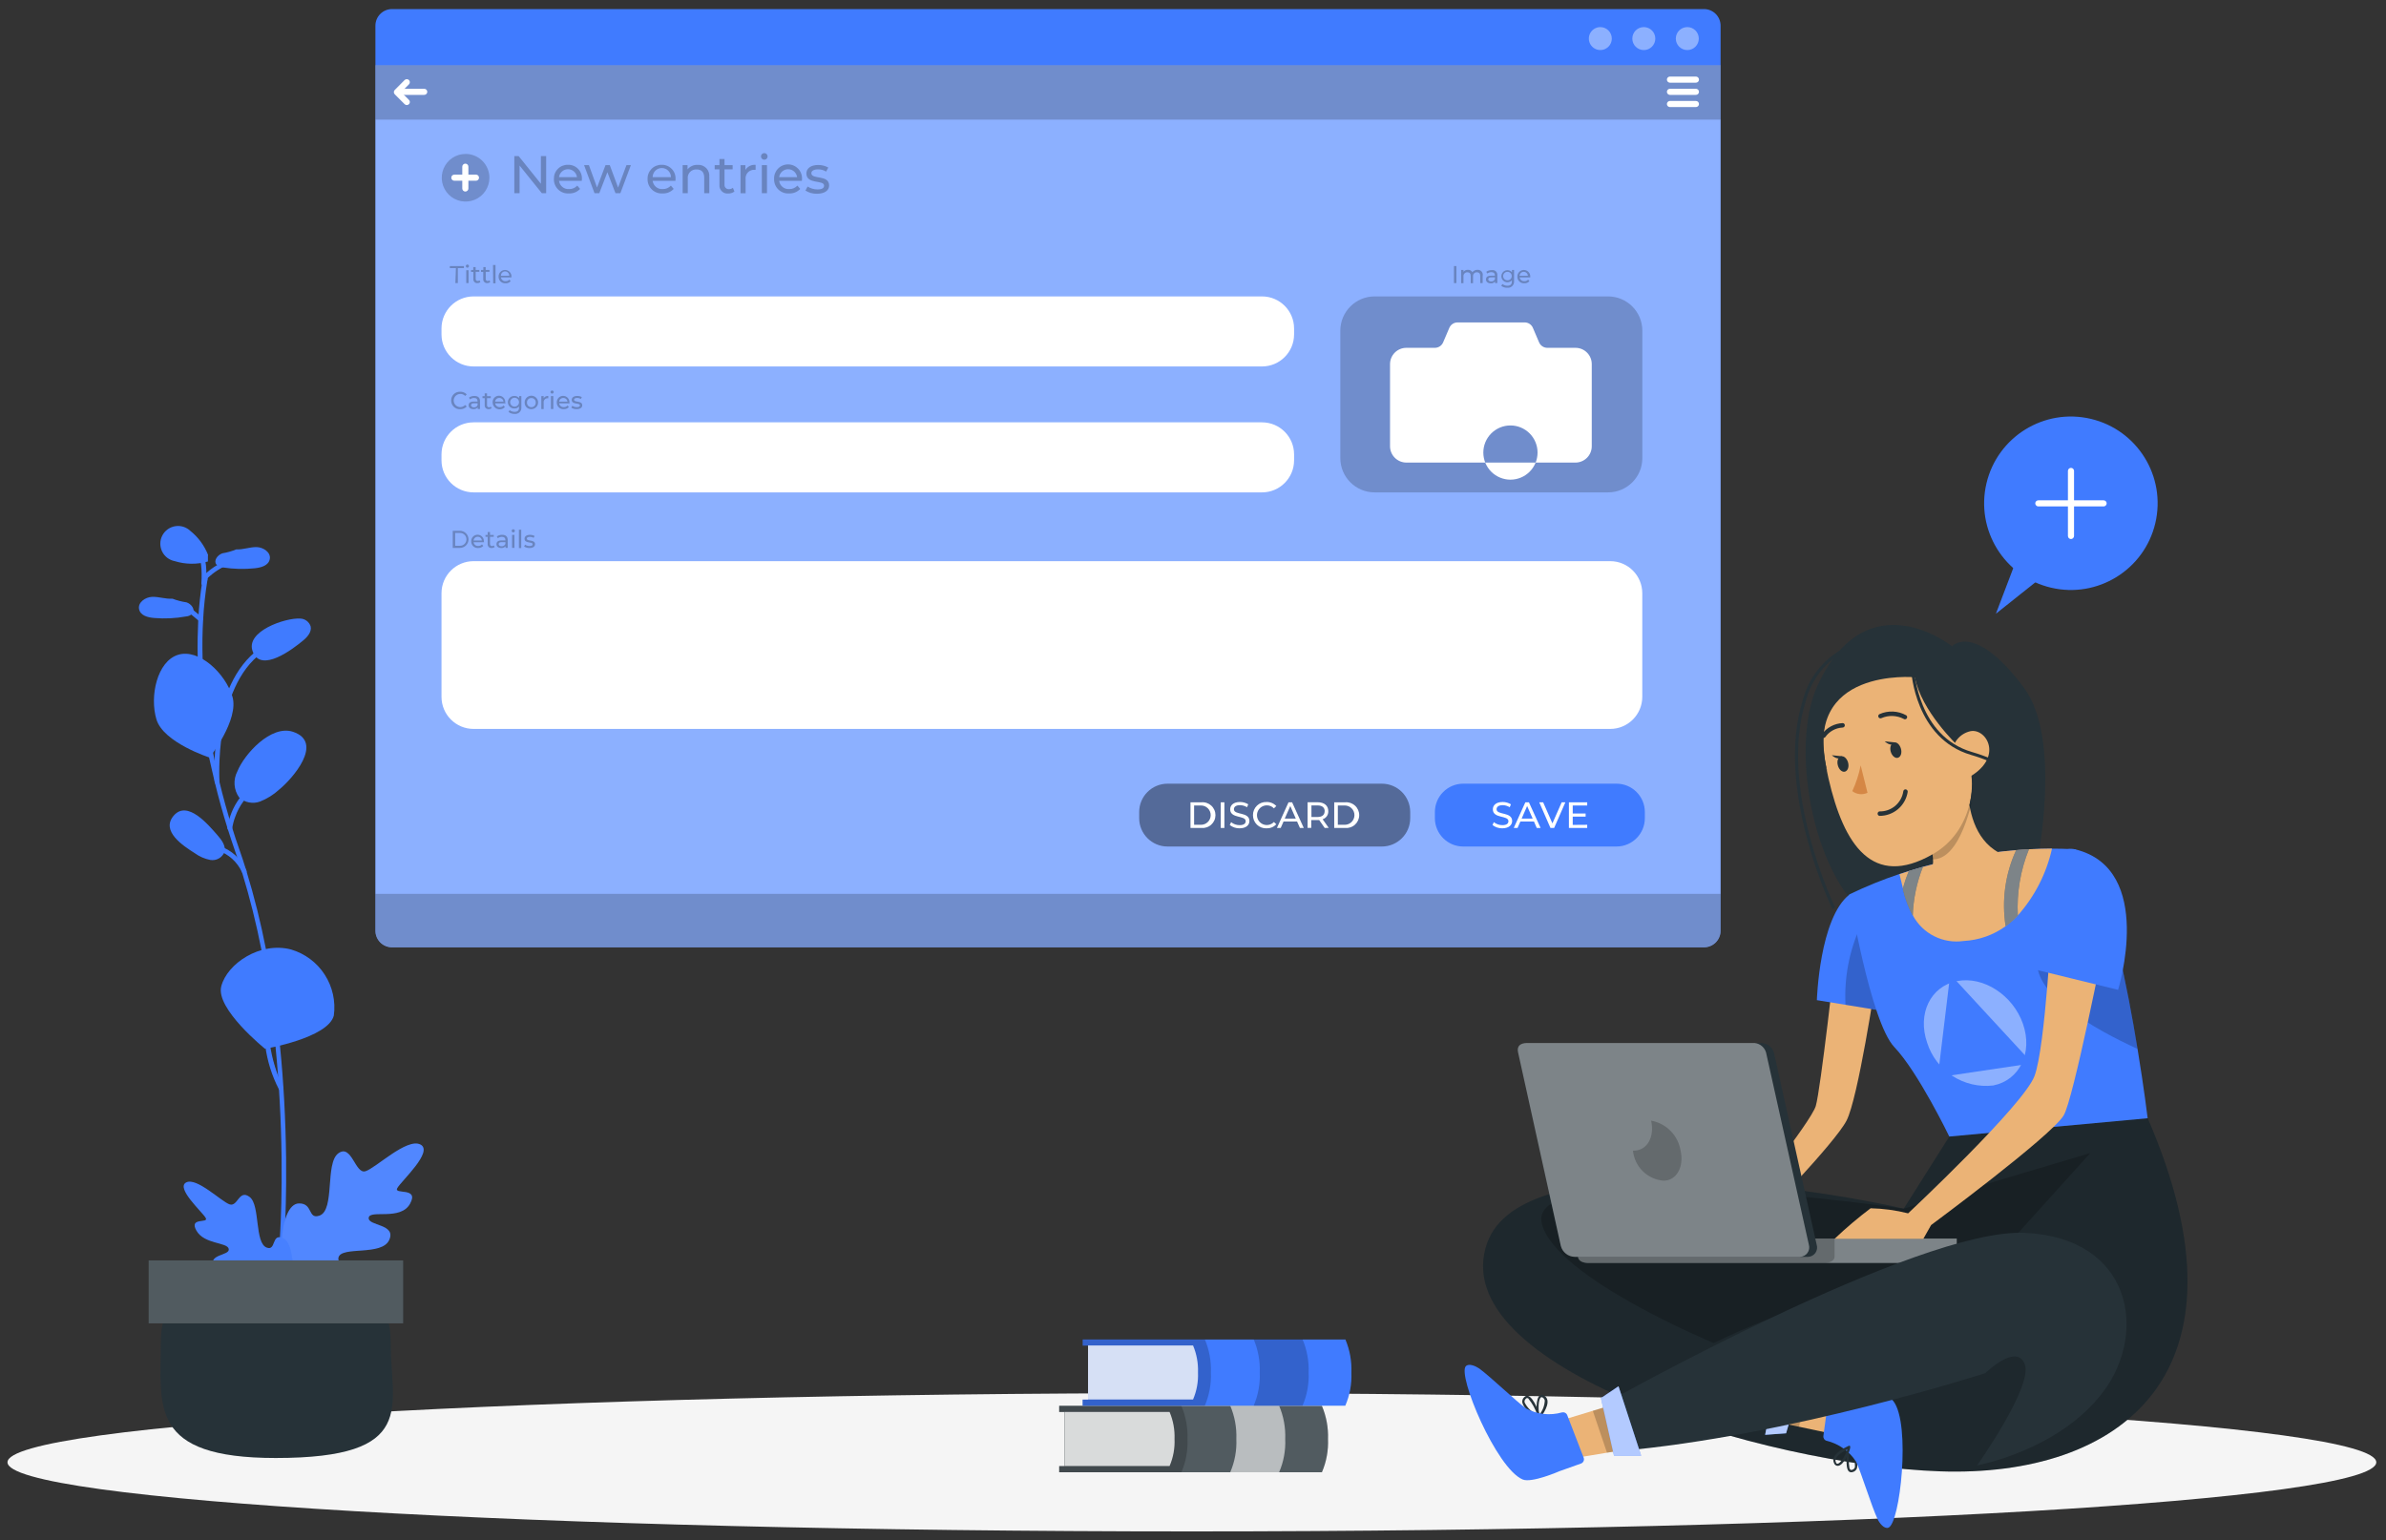 <svg width="206" height="133" viewBox="0 0 206 133" fill="none" xmlns="http://www.w3.org/2000/svg">
<rect x="0" y="0" width="206" height="133" fill="#333333" stroke="none"/>
<path d="M102.904 132.252C159.379 132.252 205.161 129.58 205.161 126.282C205.161 122.985 159.379 120.312 102.904 120.312C46.429 120.312 0.647 122.985 0.647 126.282C0.647 129.58 46.429 132.252 102.904 132.252Z" fill="#F5F5F5"/>
<path d="M24.322 107.655C24.267 107.649 24.216 107.621 24.182 107.577C24.147 107.534 24.131 107.478 24.137 107.423C24.137 107.386 24.169 106.98 24.2 106.278C24.258 105.223 24.342 103.035 24.311 100.097C24.314 100.055 24.314 100.012 24.311 99.97C24.269 96.69 24.095 93.462 23.784 90.37C23.499 87.485 23.093 84.685 22.576 82.048C22.132 79.777 21.571 77.531 20.894 75.318C20.794 74.991 20.688 74.669 20.583 74.342C20.478 74.015 20.404 73.815 20.309 73.542C20.072 72.851 19.85 72.192 19.66 71.58C19.238 70.235 18.869 68.89 18.552 67.588C18.362 66.802 18.193 66.032 18.025 65.294C17.467 62.501 17.147 59.666 17.07 56.819C17.038 55.696 17.07 54.578 17.117 53.496C17.178 52.357 17.299 51.222 17.481 50.096C17.474 50.02 17.487 49.944 17.518 49.874V49.769C17.521 49.717 17.542 49.667 17.576 49.627C17.596 49.607 17.619 49.592 17.645 49.581C17.67 49.57 17.698 49.565 17.726 49.565C17.754 49.565 17.781 49.57 17.807 49.581C17.833 49.592 17.856 49.607 17.876 49.627C17.902 49.654 17.921 49.687 17.931 49.723C17.941 49.759 17.942 49.797 17.934 49.833V49.944C17.939 50.023 17.927 50.102 17.897 50.176C17.717 51.285 17.597 52.403 17.538 53.525C17.475 54.58 17.459 55.708 17.491 56.816C17.566 59.64 17.884 62.453 18.44 65.223C18.577 65.956 18.746 66.723 18.94 67.496C19.251 68.796 19.62 70.133 20.04 71.467C20.225 72.074 20.44 72.727 20.683 73.413C20.778 73.682 20.868 73.94 20.957 74.213C21.046 74.486 21.168 74.867 21.268 75.194C21.95 77.422 22.515 79.684 22.961 81.971C23.488 84.608 23.889 87.44 24.174 90.341C24.485 93.441 24.659 96.67 24.701 99.971V100.119C24.733 103.057 24.643 105.261 24.59 106.311C24.558 107.023 24.532 107.45 24.527 107.487C24.516 107.534 24.49 107.576 24.453 107.606C24.416 107.637 24.37 107.654 24.322 107.655Z" fill="#407BFF"/>
<path d="M17.74 49.814C18.089 49.478 18.475 49.183 18.89 48.933C19.343 48.667 19.829 48.459 20.335 48.316" fill="#407BFF"/>
<path d="M17.74 50.02C17.712 50.028 17.683 50.028 17.656 50.02C17.631 50.01 17.608 49.995 17.59 49.975C17.571 49.956 17.556 49.933 17.546 49.908C17.536 49.883 17.532 49.856 17.532 49.829C17.533 49.802 17.54 49.776 17.551 49.751C17.558 49.727 17.573 49.705 17.593 49.688C17.949 49.34 18.346 49.035 18.774 48.781C19.251 48.49 19.763 48.262 20.298 48.101C20.35 48.087 20.406 48.093 20.454 48.12C20.501 48.147 20.536 48.191 20.551 48.243C20.566 48.296 20.559 48.353 20.532 48.401C20.506 48.449 20.462 48.485 20.409 48.501C19.918 48.64 19.448 48.842 19.009 49.101C18.61 49.342 18.239 49.625 17.901 49.945C17.881 49.968 17.856 49.987 17.828 50C17.801 50.013 17.77 50.02 17.74 50.02Z" fill="#407BFF"/>
<path d="M17.326 53.686C17.277 53.688 17.23 53.671 17.194 53.639L15.794 52.479C15.754 52.443 15.73 52.393 15.726 52.34C15.722 52.287 15.739 52.234 15.773 52.193C15.807 52.152 15.856 52.126 15.909 52.12C15.963 52.115 16.016 52.13 16.058 52.163L17.458 53.323C17.496 53.361 17.518 53.413 17.518 53.468C17.518 53.522 17.496 53.574 17.458 53.613C17.441 53.634 17.42 53.651 17.397 53.664C17.373 53.676 17.348 53.684 17.321 53.687L17.326 53.686Z" fill="#407BFF"/>
<path d="M19.84 71.722C19.785 71.719 19.733 71.694 19.695 71.654C19.657 71.614 19.635 71.562 19.634 71.506C19.766 70.572 20.128 69.686 20.689 68.927C20.933 68.594 21.215 68.29 21.528 68.02C21.548 68 21.573 67.985 21.599 67.975C21.626 67.964 21.654 67.96 21.683 67.961C21.711 67.962 21.739 67.97 21.765 67.982C21.791 67.995 21.813 68.012 21.832 68.034C21.85 68.056 21.864 68.081 21.872 68.108C21.881 68.136 21.883 68.164 21.88 68.193C21.877 68.221 21.868 68.249 21.853 68.273C21.839 68.298 21.82 68.319 21.797 68.336C21.506 68.592 21.247 68.881 21.022 69.196C20.719 69.605 20.479 70.057 20.31 70.536C20.186 70.864 20.097 71.203 20.046 71.549C20.046 71.602 20.025 71.653 19.987 71.691C19.95 71.728 19.899 71.749 19.846 71.749L19.84 71.722Z" fill="#407BFF"/>
<path d="M21.082 75.451C21.041 75.45 21.002 75.438 20.968 75.416C20.935 75.394 20.908 75.362 20.892 75.325C20.693 74.887 20.407 74.495 20.05 74.173C19.694 73.851 19.274 73.606 18.819 73.453C18.767 73.434 18.725 73.396 18.701 73.347C18.676 73.298 18.671 73.242 18.687 73.189C18.705 73.137 18.743 73.094 18.792 73.069C18.841 73.044 18.898 73.04 18.951 73.057C19.462 73.23 19.932 73.507 20.331 73.87C20.73 74.233 21.051 74.675 21.272 75.167C21.283 75.192 21.29 75.219 21.29 75.246C21.291 75.273 21.287 75.3 21.277 75.326C21.267 75.351 21.252 75.375 21.233 75.394C21.215 75.414 21.192 75.43 21.167 75.441C21.14 75.453 21.111 75.456 21.083 75.452L21.082 75.451Z" fill="#407BFF"/>
<path d="M24.249 93.985C23.774 93.458 23.342 91.406 23.11 90.293C23.052 90.029 23.01 89.803 22.968 89.639" fill="#407BFF"/>
<path d="M24.248 94.164C24.218 94.165 24.189 94.159 24.161 94.147C24.134 94.135 24.11 94.117 24.09 94.095C23.479 92.915 23.078 91.637 22.903 90.319C22.85 90.055 22.803 89.834 22.766 89.67C22.762 89.62 22.776 89.57 22.806 89.53C22.836 89.489 22.879 89.46 22.928 89.449C22.977 89.437 23.029 89.444 23.073 89.467C23.118 89.49 23.153 89.529 23.172 89.575C23.209 89.738 23.256 89.965 23.314 90.229C23.496 91.472 23.862 92.681 24.4 93.815C24.42 93.835 24.436 93.858 24.446 93.884C24.457 93.91 24.463 93.937 24.463 93.965C24.463 93.993 24.457 94.021 24.446 94.046C24.436 94.072 24.42 94.096 24.4 94.115C24.379 94.133 24.355 94.147 24.329 94.156C24.303 94.164 24.275 94.167 24.248 94.164Z" fill="#407BFF"/>
<path d="M18.734 67.734C18.683 67.733 18.635 67.713 18.598 67.679C18.561 67.644 18.538 67.597 18.534 67.546C18.523 67.208 17.996 59.176 22.4 56.012C22.444 55.98 22.499 55.967 22.553 55.975C22.608 55.983 22.657 56.011 22.69 56.054C22.706 56.076 22.718 56.102 22.724 56.128C22.731 56.155 22.732 56.182 22.727 56.209C22.723 56.236 22.713 56.262 22.699 56.285C22.684 56.309 22.665 56.329 22.643 56.344C18.424 59.413 18.951 67.456 18.951 67.535C18.953 67.563 18.949 67.591 18.94 67.617C18.931 67.644 18.917 67.668 18.898 67.689C18.88 67.709 18.857 67.726 18.832 67.738C18.806 67.749 18.779 67.756 18.751 67.756L18.734 67.734Z" fill="#407BFF"/>
<path d="M19.106 85.167C18.579 87.108 22.882 90.573 22.882 90.573C22.882 90.573 28.314 89.65 28.821 87.709C28.991 86.472 28.712 85.216 28.035 84.168C27.357 83.119 26.326 82.349 25.129 81.997C22.45 81.296 19.612 83.226 19.106 85.167Z" fill="#407BFF"/>
<path d="M13.508 62.134C14.12 64.143 18.091 65.42 18.091 65.42C18.091 65.42 20.675 62.145 20.063 60.146C19.451 58.147 17.189 55.99 15.38 56.546C13.571 57.102 12.899 60.125 13.508 62.134Z" fill="#407BFF"/>
<path d="M24.095 68.194C23.617 68.632 23.063 68.978 22.46 69.217C22.156 69.331 21.826 69.359 21.508 69.298C21.189 69.238 20.892 69.091 20.651 68.874C20.417 68.548 20.278 68.163 20.251 67.762C20.224 67.361 20.31 66.961 20.498 66.606C21.089 65.129 23.398 62.577 25.287 63.194C28.014 64.096 25.25 67.259 24.095 68.194Z" fill="#407BFF"/>
<path d="M18.769 72.12C19.138 72.537 19.539 73.075 19.369 73.606C19.27 73.835 19.097 74.025 18.878 74.144C18.659 74.263 18.407 74.306 18.161 74.266C17.671 74.172 17.208 73.97 16.806 73.674C15.836 73.058 13.831 71.766 15.013 70.421C16.195 69.076 17.993 71.234 18.769 72.12Z" fill="#407BFF"/>
<path d="M25.904 53.418C26.109 53.42 26.308 53.487 26.473 53.609C26.638 53.731 26.76 53.902 26.822 54.098C26.922 54.562 26.553 54.998 26.189 55.298C25.277 56.063 22.539 58.141 21.827 56.284C21.126 54.53 24.628 53.341 25.904 53.418Z" fill="#407BFF"/>
<path d="M20.404 47.446C20.989 47.472 21.559 47.24 22.144 47.246C22.729 47.252 23.399 47.7 23.294 48.274C23.189 48.848 22.55 49.012 22.012 49.074C21.091 49.17 20.163 49.147 19.248 49.005C19.033 48.993 18.829 48.901 18.678 48.747C18.425 48.409 18.778 47.924 19.205 47.782C19.619 47.715 20.025 47.599 20.413 47.439L20.404 47.446Z" fill="#407BFF"/>
<path d="M14.881 51.702C14.301 51.744 13.721 51.523 13.135 51.544C12.549 51.565 11.89 52.024 12.006 52.599C12.122 53.174 12.771 53.322 13.306 53.369C14.227 53.447 15.154 53.403 16.064 53.237C16.281 53.224 16.485 53.127 16.634 52.968C16.877 52.625 16.513 52.151 16.107 52.019C15.691 51.958 15.282 51.852 14.889 51.702H14.881Z" fill="#407BFF"/>
<path d="M17.576 50.59C17.522 50.584 17.472 50.559 17.437 50.517C17.401 50.476 17.383 50.423 17.386 50.369C17.465 49.23 17.344 48.138 17.128 48.075C17.098 48.071 17.068 48.061 17.042 48.045C17.016 48.029 16.994 48.007 16.977 47.982C16.96 47.956 16.949 47.927 16.945 47.897C16.94 47.867 16.942 47.836 16.951 47.806C16.959 47.777 16.974 47.75 16.994 47.727C17.014 47.704 17.039 47.685 17.067 47.673C17.095 47.66 17.125 47.654 17.156 47.654C17.186 47.655 17.216 47.662 17.244 47.675C17.903 47.865 17.851 49.642 17.771 50.396C17.768 50.446 17.747 50.494 17.711 50.53C17.675 50.566 17.627 50.587 17.576 50.59Z" fill="#407BFF"/>
<path d="M17.961 47.914C17.64 47.104 17.113 46.392 16.432 45.847C16.26 45.682 16.052 45.56 15.824 45.49C15.597 45.42 15.356 45.404 15.121 45.443C14.886 45.482 14.664 45.575 14.471 45.715C14.278 45.856 14.121 46.039 14.012 46.25C13.902 46.462 13.844 46.696 13.841 46.934C13.838 47.172 13.89 47.408 13.994 47.622C14.098 47.836 14.25 48.023 14.439 48.169C14.628 48.314 14.848 48.413 15.082 48.458C16.015 48.748 17.012 48.759 17.951 48.49V48.063L17.961 47.914Z" fill="#407BFF"/>
<path d="M24.971 114.657H24.934C24.88 114.647 24.831 114.616 24.8 114.57C24.768 114.525 24.756 114.469 24.765 114.414C26.157 106.978 30.387 103.734 30.435 103.703C30.457 103.687 30.482 103.675 30.508 103.668C30.534 103.662 30.562 103.66 30.589 103.664C30.616 103.668 30.642 103.677 30.665 103.691C30.688 103.705 30.709 103.724 30.725 103.745C30.741 103.767 30.753 103.792 30.76 103.818C30.767 103.845 30.768 103.872 30.764 103.899C30.76 103.926 30.751 103.952 30.737 103.975C30.723 103.999 30.705 104.019 30.683 104.035C30.641 104.067 26.538 107.226 25.177 114.488C25.167 114.536 25.142 114.579 25.104 114.609C25.067 114.64 25.02 114.657 24.971 114.657Z" fill="#407BFF"/>
<path d="M29.343 105.25C29.294 105.252 29.246 105.235 29.208 105.204C29.17 105.174 29.144 105.13 29.136 105.082C29.127 105.034 29.135 104.984 29.16 104.942C29.184 104.899 29.223 104.867 29.269 104.85C29.982 104.648 30.733 104.621 31.458 104.771C31.506 104.787 31.546 104.82 31.572 104.863C31.598 104.906 31.607 104.957 31.599 105.006C31.59 105.056 31.565 105.101 31.526 105.133C31.488 105.165 31.439 105.183 31.389 105.182C30.736 105.046 30.061 105.066 29.417 105.24C29.393 105.249 29.368 105.252 29.343 105.25Z" fill="#407BFF"/>
<path d="M28.404 106.414C28.35 106.414 28.299 106.393 28.26 106.356C28.222 106.319 28.2 106.268 28.198 106.214C28.146 104.398 28.643 102.608 29.622 101.077C29.637 101.054 29.657 101.035 29.68 101.02C29.703 101.005 29.729 100.995 29.756 100.99C29.783 100.985 29.811 100.985 29.837 100.991C29.864 100.997 29.89 101.008 29.912 101.024C29.957 101.056 29.988 101.104 29.997 101.158C30.007 101.213 29.996 101.269 29.965 101.314C29.046 102.772 28.576 104.469 28.615 106.192C28.616 106.22 28.613 106.248 28.603 106.274C28.594 106.3 28.58 106.324 28.561 106.345C28.543 106.365 28.52 106.382 28.495 106.394C28.47 106.406 28.443 106.413 28.415 106.414H28.404Z" fill="#407BFF"/>
<path d="M26.917 108.846C26.864 108.846 26.813 108.825 26.775 108.788C26.755 108.769 26.739 108.745 26.729 108.719C26.718 108.694 26.712 108.666 26.712 108.638C26.712 108.61 26.718 108.583 26.729 108.557C26.739 108.531 26.755 108.508 26.775 108.488C27.149 108.127 27.612 107.872 28.117 107.749C28.622 107.626 29.151 107.64 29.649 107.788C29.701 107.805 29.744 107.842 29.769 107.89C29.795 107.938 29.801 107.994 29.786 108.046C29.778 108.072 29.765 108.096 29.748 108.117C29.731 108.138 29.709 108.156 29.686 108.168C29.662 108.181 29.635 108.189 29.608 108.191C29.581 108.194 29.554 108.191 29.528 108.183C29.101 108.062 28.651 108.054 28.22 108.159C27.789 108.264 27.393 108.479 27.07 108.783C27.05 108.804 27.027 108.82 27 108.831C26.974 108.842 26.945 108.847 26.917 108.846Z" fill="#407BFF"/>
<path d="M26.158 110.53C26.119 110.53 26.08 110.519 26.046 110.499C26.013 110.478 25.986 110.449 25.968 110.414C25.516 109.298 25.363 108.084 25.525 106.891C25.536 106.839 25.566 106.794 25.609 106.763C25.652 106.733 25.705 106.72 25.758 106.726C25.81 106.733 25.858 106.759 25.892 106.799C25.926 106.839 25.944 106.891 25.942 106.944C25.793 108.057 25.931 109.19 26.342 110.235C26.358 110.266 26.366 110.301 26.364 110.337C26.363 110.372 26.353 110.407 26.334 110.437C26.315 110.467 26.289 110.492 26.258 110.509C26.227 110.526 26.192 110.535 26.157 110.535L26.158 110.53Z" fill="#407BFF"/>
<path d="M25.377 112.21C25.377 112.242 25.224 112.4 25.82 112.442C27.286 112.537 29.87 112.505 30.809 111.261C32.143 109.489 28.947 109.573 29.227 108.582C29.507 107.591 32.972 108.492 33.604 107.082C34.236 105.672 31.737 105.89 31.832 105.162C31.927 104.434 34.58 105.447 35.402 103.954C36.224 102.461 33.952 103.216 34.302 102.599C34.652 101.982 37.466 99.435 36.296 98.839C35.126 98.243 32.441 100.88 31.549 101.149C30.657 101.418 30.368 98.749 29.207 99.604C28.046 100.459 28.943 104.519 27.577 104.983C26.554 105.331 27.05 103.902 25.805 103.928C24.106 103.957 23.706 109.595 25.377 112.21Z" fill="#407BFF"/>
<g opacity="0.3">
<path opacity="0.3" d="M25.376 112.21C25.376 112.242 25.223 112.4 25.819 112.442C27.285 112.537 29.869 112.505 30.808 111.261C32.142 109.489 28.946 109.573 29.226 108.582C29.506 107.591 32.971 108.492 33.603 107.082C34.235 105.672 31.736 105.89 31.831 105.162C31.926 104.434 34.579 105.447 35.401 103.954C36.223 102.461 33.951 103.216 34.301 102.599C34.651 101.982 37.465 99.435 36.295 98.839C35.125 98.243 32.44 100.88 31.548 101.149C30.656 101.418 30.367 98.749 29.206 99.604C28.045 100.459 28.942 104.519 27.576 104.983C26.553 105.331 27.049 103.902 25.804 103.928C24.105 103.957 23.705 109.595 25.376 112.21Z" fill="white"/>
</g>
<path d="M24.813 114.84C24.767 114.84 24.722 114.825 24.686 114.796C24.649 114.767 24.624 114.727 24.613 114.682C23.552 110.851 21.504 107.365 18.674 104.572C18.649 104.555 18.628 104.533 18.613 104.507C18.598 104.482 18.588 104.453 18.584 104.423C18.581 104.393 18.584 104.363 18.593 104.335C18.602 104.306 18.617 104.28 18.637 104.257C18.657 104.235 18.682 104.217 18.709 104.205C18.737 104.193 18.766 104.187 18.796 104.188C18.826 104.188 18.856 104.195 18.883 104.207C18.91 104.22 18.934 104.238 18.954 104.261C21.841 107.111 23.93 110.668 25.014 114.577C25.021 114.604 25.023 114.631 25.019 114.658C25.016 114.685 25.007 114.711 24.993 114.735C24.979 114.758 24.961 114.779 24.939 114.795C24.917 114.812 24.892 114.823 24.866 114.83L24.813 114.84Z" fill="#407BFF"/>
<path d="M21.185 107.57H21.111C20.385 107.301 19.611 107.185 18.838 107.227C18.81 107.229 18.781 107.225 18.755 107.216C18.728 107.206 18.704 107.191 18.683 107.172C18.662 107.153 18.646 107.13 18.635 107.104C18.623 107.078 18.618 107.05 18.618 107.021C18.618 106.993 18.623 106.965 18.635 106.939C18.646 106.913 18.662 106.89 18.683 106.871C18.704 106.852 18.728 106.837 18.755 106.827C18.781 106.818 18.81 106.814 18.838 106.816C19.668 106.77 20.499 106.894 21.28 107.18C21.33 107.192 21.373 107.222 21.402 107.265C21.431 107.307 21.443 107.359 21.435 107.409C21.428 107.46 21.402 107.506 21.363 107.539C21.323 107.572 21.273 107.588 21.222 107.586L21.185 107.57ZM21.243 107.164H21.29H21.243Z" fill="#407BFF"/>
<path d="M22.017 108.583C21.989 108.582 21.963 108.576 21.938 108.564C21.913 108.553 21.89 108.537 21.872 108.517C21.853 108.497 21.838 108.473 21.829 108.447C21.82 108.421 21.816 108.394 21.817 108.367C21.852 106.854 21.439 105.364 20.63 104.085C20.614 104.062 20.603 104.037 20.598 104.011C20.592 103.985 20.591 103.957 20.596 103.93C20.6 103.904 20.61 103.878 20.625 103.855C20.639 103.833 20.658 103.813 20.68 103.797C20.703 103.782 20.728 103.771 20.754 103.765C20.781 103.759 20.808 103.758 20.835 103.763C20.861 103.768 20.887 103.777 20.91 103.792C20.933 103.807 20.952 103.825 20.968 103.848C21.834 105.2 22.268 106.784 22.213 108.389C22.21 108.44 22.188 108.487 22.152 108.523C22.116 108.559 22.068 108.58 22.017 108.583Z" fill="#407BFF"/>
<path d="M22.887 109.942C22.834 109.942 22.783 109.921 22.745 109.884C22.451 109.638 22.1 109.469 21.724 109.394C21.348 109.318 20.959 109.338 20.593 109.452C20.567 109.46 20.54 109.463 20.513 109.461C20.486 109.458 20.459 109.45 20.435 109.438C20.412 109.425 20.39 109.408 20.373 109.387C20.356 109.366 20.343 109.341 20.335 109.315C20.32 109.263 20.326 109.207 20.352 109.159C20.377 109.111 20.42 109.074 20.472 109.057C20.908 108.922 21.372 108.899 21.819 108.991C22.266 109.083 22.683 109.287 23.03 109.584C23.061 109.613 23.083 109.65 23.093 109.69C23.102 109.731 23.099 109.774 23.084 109.813C23.068 109.852 23.041 109.886 23.006 109.909C22.971 109.932 22.93 109.944 22.888 109.943L22.887 109.942Z" fill="#407BFF"/>
<path d="M24.016 112.195C23.986 112.203 23.956 112.203 23.926 112.195C23.901 112.184 23.879 112.167 23.861 112.147C23.843 112.128 23.828 112.104 23.819 112.079C23.81 112.053 23.806 112.026 23.807 111.999C23.808 111.972 23.814 111.945 23.826 111.921C24.186 110.999 24.305 110.001 24.174 109.021C24.168 108.966 24.184 108.91 24.219 108.867C24.253 108.823 24.304 108.795 24.359 108.789C24.386 108.785 24.413 108.787 24.44 108.794C24.466 108.801 24.491 108.813 24.512 108.83C24.534 108.847 24.552 108.867 24.566 108.891C24.579 108.915 24.588 108.941 24.591 108.968C24.739 110.026 24.604 111.105 24.201 112.095C24.183 112.127 24.155 112.154 24.123 112.171C24.09 112.189 24.053 112.197 24.016 112.195Z" fill="#407BFF"/>
<path d="M24.697 113.788C23.201 113.679 21.803 113.006 20.784 111.905C19.977 110.913 22.166 111.451 21.907 110.645C21.648 109.839 19.001 110.561 18.458 109.416C17.915 108.271 19.858 108.456 19.75 107.86C19.642 107.264 17.64 107.475 16.96 106.278C16.28 105.081 18.052 105.687 17.76 105.178C17.468 104.669 15.165 102.61 16.067 102.119C16.969 101.628 19.131 103.791 19.833 104.012C20.535 104.233 20.633 102.667 21.558 103.374C22.483 104.081 21.958 107.361 23.04 107.746C23.84 108.031 23.44 106.554 24.364 106.892C25.978 107.47 25.156 113.762 24.697 113.788Z" fill="#407BFF"/>
<g opacity="0.2">
<path opacity="0.2" d="M24.697 113.788C23.201 113.679 21.803 113.006 20.784 111.905C19.977 110.913 22.166 111.451 21.907 110.645C21.648 109.839 19.001 110.561 18.458 109.416C17.915 108.271 19.858 108.456 19.75 107.86C19.642 107.264 17.64 107.475 16.96 106.278C16.28 105.081 18.052 105.687 17.76 105.178C17.468 104.669 15.165 102.61 16.067 102.119C16.969 101.628 19.131 103.791 19.833 104.012C20.535 104.233 20.633 102.667 21.558 103.374C22.483 104.081 21.958 107.361 23.04 107.746C23.84 108.031 23.44 106.554 24.364 106.892C25.978 107.47 25.156 113.762 24.697 113.788Z" fill="white"/>
</g>
<path d="M33.731 115.986C33.731 121.466 36.152 125.912 23.805 125.912C12.835 125.912 13.885 121.466 13.885 115.986C13.885 110.506 18.326 108.951 23.805 108.951C29.284 108.951 33.731 110.502 33.731 115.986Z" fill="#263238"/>
<path d="M34.806 108.848H12.835V114.285H34.806V108.848Z" fill="#263238"/>
<path opacity="0.2" d="M34.806 108.848H12.835V114.285H34.806V108.848Z" fill="white"/>
<path d="M114.655 124.274C114.698 125.258 114.518 126.239 114.128 127.143H91.449V126.616H91.908V121.938H91.449V121.41H114.127C114.511 122.315 114.691 123.292 114.655 124.274Z" fill="#263238"/>
<path opacity="0.2" d="M114.655 124.274C114.698 125.258 114.518 126.239 114.128 127.143H91.449V126.616H91.908V121.938H91.449V121.41H114.127C114.511 122.315 114.691 123.292 114.655 124.274Z" fill="white"/>
<path opacity="0.2" d="M102.524 124.274C102.567 125.258 102.387 126.239 101.997 127.143H91.449V126.616H91.908V121.938H91.449V121.41H101.997C102.38 122.315 102.56 123.292 102.524 124.274Z" fill="black"/>
<path opacity="0.8" d="M101.406 124.273C101.441 125.073 101.295 125.87 100.979 126.604H91.913V121.938H100.979C101.291 122.675 101.437 123.473 101.406 124.273Z" fill="white"/>
<path opacity="0.6" d="M110.963 124.272C111.006 125.256 110.826 126.237 110.436 127.141H106.216C106.606 126.237 106.786 125.256 106.743 124.272C106.781 123.287 106.601 122.306 106.216 121.398H110.436C110.821 122.306 111.001 123.287 110.963 124.272Z" fill="white"/>
<path d="M116.675 118.53C116.718 119.514 116.538 120.494 116.148 121.399H93.469V120.872H93.938V116.205H93.479V115.678H116.159C116.538 116.58 116.714 117.553 116.676 118.531L116.675 118.53Z" fill="#407BFF"/>
<path opacity="0.2" d="M104.544 118.53C104.587 119.514 104.407 120.494 104.017 121.399H93.469V120.872H93.938V116.205H93.479V115.678H104.027C104.405 116.579 104.582 117.553 104.544 118.53Z" fill="black"/>
<path opacity="0.8" d="M103.431 118.529C103.466 119.329 103.32 120.125 103.004 120.86H93.938V116.193H103.004C103.316 116.931 103.462 117.729 103.431 118.529Z" fill="white"/>
<path opacity="0.2" d="M112.983 118.53C113.026 119.514 112.846 120.495 112.456 121.399H108.236C108.626 120.495 108.806 119.514 108.763 118.53C108.801 117.545 108.621 116.564 108.236 115.656H112.455C112.84 116.564 113.021 117.545 112.983 118.53Z" fill="black"/>
<path d="M148.551 2.218V80.373C148.551 80.562 148.514 80.748 148.442 80.922C148.37 81.096 148.264 81.254 148.131 81.388C147.997 81.521 147.839 81.626 147.665 81.698C147.491 81.77 147.304 81.807 147.116 81.807H33.847C33.659 81.807 33.472 81.77 33.298 81.698C33.124 81.626 32.966 81.521 32.832 81.388C32.699 81.254 32.593 81.096 32.521 80.922C32.449 80.748 32.412 80.562 32.412 80.373V2.218C32.412 1.838 32.563 1.473 32.832 1.204C33.101 0.934 33.466 0.783 33.847 0.783H147.116C147.304 0.783 147.491 0.82 147.665 0.892C147.839 0.964 147.998 1.07 148.131 1.203C148.264 1.337 148.37 1.495 148.442 1.669C148.514 1.843 148.551 2.03 148.551 2.218Z" fill="#407BFF"/>
<path opacity="0.4" d="M148.551 5.631V80.374C148.551 80.562 148.514 80.749 148.442 80.923C148.37 81.097 148.264 81.256 148.131 81.389C147.998 81.522 147.839 81.628 147.665 81.7C147.491 81.772 147.304 81.809 147.116 81.809H33.847C33.658 81.809 33.472 81.772 33.298 81.7C33.123 81.628 32.965 81.522 32.832 81.389C32.699 81.256 32.593 81.097 32.521 80.923C32.449 80.749 32.412 80.562 32.412 80.374V5.631H148.551Z" fill="white"/>
<path opacity="0.2" d="M148.551 77.193V80.357C148.551 80.546 148.514 80.733 148.442 80.907C148.37 81.081 148.264 81.239 148.131 81.372C147.998 81.506 147.839 81.611 147.665 81.683C147.491 81.755 147.304 81.793 147.116 81.792H33.847C33.658 81.793 33.472 81.755 33.298 81.683C33.123 81.611 32.965 81.506 32.832 81.372C32.699 81.239 32.593 81.081 32.521 80.907C32.449 80.733 32.412 80.546 32.412 80.357V77.193H148.551Z" fill="black"/>
<path opacity="0.4" d="M145.677 4.324C146.225 4.324 146.669 3.88 146.669 3.332C146.669 2.784 146.225 2.34 145.677 2.34C145.129 2.34 144.685 2.784 144.685 3.332C144.685 3.88 145.129 4.324 145.677 4.324Z" fill="white"/>
<path opacity="0.4" d="M141.922 4.324C142.47 4.324 142.914 3.88 142.914 3.332C142.914 2.784 142.47 2.34 141.922 2.34C141.374 2.34 140.93 2.784 140.93 3.332C140.93 3.88 141.374 4.324 141.922 4.324Z" fill="white"/>
<path opacity="0.4" d="M139.158 3.332C139.158 3.528 139.1 3.719 138.991 3.882C138.882 4.045 138.727 4.172 138.546 4.247C138.364 4.322 138.165 4.341 137.973 4.303C137.781 4.264 137.604 4.17 137.466 4.031C137.327 3.893 137.233 3.716 137.195 3.524C137.157 3.332 137.177 3.132 137.252 2.951C137.327 2.77 137.454 2.616 137.617 2.507C137.78 2.398 137.971 2.34 138.167 2.34C138.297 2.34 138.426 2.366 138.546 2.415C138.667 2.465 138.776 2.538 138.868 2.63C138.96 2.723 139.033 2.832 139.083 2.952C139.133 3.073 139.158 3.202 139.158 3.332Z" fill="white"/>
<g opacity="0.5">
<path opacity="0.5" d="M47.153 13.482V16.682H46.779L44.859 14.298V16.682H44.405V13.482H44.779L46.699 15.871V13.482H47.153Z" fill="black"/>
<path opacity="0.5" d="M50.227 15.617H48.263C48.289 15.825 48.395 16.016 48.558 16.148C48.721 16.281 48.929 16.346 49.139 16.329C49.27 16.332 49.401 16.307 49.522 16.255C49.642 16.203 49.751 16.126 49.839 16.029L50.082 16.314C49.96 16.445 49.811 16.548 49.645 16.615C49.479 16.682 49.301 16.713 49.122 16.704C48.953 16.716 48.784 16.693 48.625 16.636C48.466 16.579 48.32 16.489 48.198 16.372C48.075 16.255 47.979 16.114 47.914 15.958C47.849 15.802 47.818 15.634 47.822 15.465C47.816 15.303 47.842 15.14 47.901 14.989C47.96 14.837 48.049 14.699 48.163 14.584C48.277 14.468 48.414 14.377 48.565 14.316C48.716 14.256 48.877 14.226 49.04 14.231C49.203 14.226 49.365 14.256 49.516 14.318C49.667 14.38 49.803 14.473 49.916 14.591C50.029 14.708 50.117 14.848 50.172 15.002C50.228 15.155 50.251 15.318 50.24 15.481C50.238 15.526 50.234 15.572 50.227 15.617ZM48.263 15.301H49.814C49.791 15.111 49.7 14.936 49.557 14.809C49.414 14.682 49.23 14.612 49.038 14.612C48.847 14.612 48.663 14.682 48.52 14.809C48.377 14.936 48.286 15.111 48.263 15.301Z" fill="black"/>
<path opacity="0.5" d="M54.468 14.262L53.561 16.683H53.139L52.439 14.874L51.739 16.683H51.328L50.428 14.262H50.845L51.545 16.192L52.278 14.262H52.647L53.364 16.198L54.087 14.262H54.468Z" fill="black"/>
<path opacity="0.5" d="M58.314 15.617H56.347C56.373 15.825 56.479 16.016 56.642 16.148C56.805 16.281 57.013 16.346 57.222 16.329C57.353 16.332 57.484 16.307 57.605 16.255C57.725 16.203 57.834 16.126 57.922 16.029L58.165 16.314C58.044 16.444 57.895 16.547 57.73 16.614C57.566 16.681 57.388 16.712 57.21 16.704C57.041 16.716 56.872 16.693 56.713 16.636C56.554 16.579 56.408 16.489 56.286 16.372C56.163 16.255 56.067 16.114 56.002 15.958C55.937 15.802 55.906 15.634 55.91 15.465C55.904 15.303 55.93 15.141 55.989 14.99C56.047 14.839 56.136 14.701 56.25 14.585C56.363 14.47 56.499 14.379 56.65 14.318C56.8 14.257 56.961 14.227 57.123 14.231C57.286 14.226 57.448 14.256 57.599 14.318C57.75 14.38 57.886 14.473 57.999 14.591C58.112 14.708 58.2 14.848 58.255 15.002C58.311 15.155 58.334 15.318 58.323 15.481C58.323 15.526 58.32 15.572 58.314 15.617ZM56.347 15.301H57.929C57.929 15.197 57.908 15.094 57.869 14.998C57.829 14.902 57.771 14.815 57.697 14.742C57.624 14.668 57.537 14.61 57.441 14.57C57.345 14.53 57.242 14.51 57.138 14.51C57.034 14.51 56.931 14.53 56.835 14.57C56.739 14.61 56.652 14.668 56.579 14.742C56.505 14.815 56.447 14.902 56.407 14.998C56.367 15.094 56.347 15.197 56.347 15.301Z" fill="black"/>
<path opacity="0.5" d="M61.239 15.291V16.683H60.8V15.339C60.8 14.864 60.563 14.632 60.146 14.632C60.04 14.624 59.933 14.64 59.834 14.678C59.734 14.716 59.645 14.776 59.572 14.854C59.498 14.931 59.443 15.024 59.41 15.125C59.377 15.226 59.367 15.333 59.381 15.439V16.684H58.938V14.263H59.36V14.627C59.465 14.497 59.599 14.395 59.751 14.327C59.903 14.259 60.069 14.228 60.235 14.237C60.374 14.227 60.513 14.248 60.643 14.298C60.772 14.348 60.889 14.427 60.985 14.527C61.081 14.628 61.153 14.749 61.196 14.882C61.239 15.014 61.252 15.154 61.235 15.292L61.239 15.291Z" fill="black"/>
<path opacity="0.5" d="M63.407 16.541C63.256 16.657 63.07 16.717 62.88 16.71C62.777 16.722 62.673 16.71 62.575 16.677C62.478 16.642 62.389 16.587 62.316 16.514C62.242 16.441 62.186 16.353 62.151 16.256C62.117 16.158 62.104 16.054 62.115 15.951V14.622H61.704V14.263H62.115V13.736H62.553V14.263H63.253V14.622H62.553V15.93C62.546 15.983 62.551 16.037 62.567 16.087C62.583 16.138 62.61 16.185 62.647 16.224C62.683 16.262 62.728 16.293 62.777 16.312C62.827 16.332 62.88 16.34 62.933 16.336C63.057 16.337 63.178 16.296 63.276 16.22L63.407 16.541Z" fill="black"/>
<path opacity="0.5" d="M65.238 14.237V14.664H65.138C65.031 14.658 64.925 14.675 64.826 14.715C64.726 14.754 64.637 14.815 64.564 14.893C64.491 14.971 64.436 15.064 64.403 15.166C64.37 15.268 64.36 15.375 64.373 15.481V16.689H63.935V14.268H64.357V14.674C64.448 14.526 64.579 14.406 64.734 14.329C64.89 14.251 65.065 14.22 65.238 14.237Z" fill="black"/>
<path opacity="0.5" d="M65.701 13.514C65.7 13.457 65.716 13.401 65.746 13.354C65.777 13.306 65.821 13.269 65.873 13.246C65.925 13.224 65.982 13.217 66.038 13.227C66.094 13.238 66.145 13.264 66.185 13.304C66.226 13.344 66.254 13.394 66.265 13.45C66.276 13.505 66.271 13.563 66.25 13.615C66.228 13.668 66.192 13.713 66.145 13.744C66.098 13.776 66.043 13.793 65.986 13.793C65.911 13.793 65.84 13.764 65.787 13.711C65.733 13.659 65.703 13.588 65.701 13.514ZM65.775 14.263H66.218V16.684H65.775V14.263Z" fill="black"/>
<path opacity="0.5" d="M69.231 15.617H67.269C67.296 15.826 67.401 16.016 67.565 16.149C67.728 16.281 67.936 16.346 68.145 16.329C68.276 16.332 68.407 16.307 68.528 16.255C68.648 16.203 68.757 16.126 68.845 16.029L69.088 16.314C68.967 16.445 68.818 16.547 68.653 16.614C68.489 16.682 68.311 16.712 68.133 16.704C67.964 16.716 67.795 16.693 67.636 16.636C67.477 16.579 67.331 16.489 67.209 16.372C67.086 16.256 66.99 16.115 66.925 15.959C66.86 15.802 66.829 15.634 66.833 15.465C66.825 15.301 66.85 15.137 66.907 14.983C66.965 14.829 67.053 14.688 67.166 14.57C67.28 14.451 67.417 14.357 67.568 14.293C67.719 14.229 67.882 14.196 68.047 14.197C68.211 14.198 68.373 14.233 68.524 14.299C68.674 14.365 68.809 14.461 68.922 14.581C69.034 14.702 69.12 14.843 69.175 14.998C69.23 15.153 69.254 15.317 69.243 15.481C69.242 15.527 69.238 15.572 69.231 15.617ZM67.269 15.301H68.82C68.797 15.111 68.706 14.937 68.563 14.81C68.42 14.683 68.236 14.613 68.045 14.613C67.853 14.613 67.669 14.683 67.526 14.81C67.383 14.937 67.292 15.111 67.269 15.301Z" fill="black"/>
<path opacity="0.5" d="M69.541 16.458L69.726 16.11C69.98 16.272 70.274 16.358 70.575 16.358C70.981 16.358 71.15 16.237 71.15 16.031C71.15 15.504 69.621 15.957 69.621 14.976C69.621 14.544 70.011 14.248 70.628 14.248C70.938 14.243 71.243 14.32 71.514 14.469L71.324 14.817C71.115 14.685 70.871 14.619 70.624 14.627C70.239 14.627 70.049 14.764 70.049 14.959C70.049 15.529 71.584 15.064 71.584 16.014C71.584 16.457 71.184 16.731 70.529 16.731C70.18 16.74 69.836 16.645 69.541 16.458Z" fill="black"/>
</g>
<path opacity="0.2" d="M42.254 15.345C42.255 15.752 42.135 16.151 41.909 16.49C41.684 16.829 41.363 17.093 40.986 17.249C40.61 17.406 40.196 17.447 39.797 17.368C39.398 17.288 39.031 17.093 38.742 16.805C38.455 16.517 38.258 16.149 38.179 15.75C38.1 15.351 38.141 14.937 38.298 14.56C38.454 14.184 38.718 13.863 39.057 13.638C39.396 13.412 39.795 13.292 40.202 13.293C40.746 13.294 41.267 13.511 41.651 13.896C42.036 14.28 42.253 14.801 42.254 15.345Z" fill="black"/>
<path d="M40.176 16.542C40.141 16.542 40.107 16.535 40.075 16.522C40.043 16.509 40.014 16.489 39.989 16.465C39.965 16.44 39.945 16.411 39.932 16.379C39.919 16.347 39.912 16.313 39.912 16.278V14.411C39.91 14.375 39.915 14.339 39.927 14.305C39.939 14.271 39.959 14.24 39.983 14.214C40.008 14.188 40.038 14.167 40.071 14.152C40.104 14.138 40.139 14.131 40.175 14.131C40.212 14.131 40.247 14.138 40.28 14.152C40.313 14.167 40.343 14.188 40.368 14.214C40.392 14.24 40.412 14.271 40.424 14.305C40.436 14.339 40.441 14.375 40.439 14.411V16.278C40.439 16.348 40.411 16.415 40.362 16.464C40.313 16.514 40.246 16.542 40.176 16.542Z" fill="white"/>
<path d="M41.109 15.608H39.242C39.206 15.61 39.17 15.605 39.136 15.592C39.102 15.58 39.071 15.561 39.045 15.536C39.019 15.512 38.998 15.482 38.983 15.449C38.969 15.416 38.962 15.38 38.962 15.344C38.962 15.308 38.969 15.272 38.983 15.239C38.998 15.206 39.019 15.176 39.045 15.152C39.071 15.127 39.102 15.108 39.136 15.096C39.17 15.084 39.206 15.078 39.242 15.081H41.109C41.176 15.085 41.239 15.114 41.285 15.163C41.331 15.212 41.357 15.277 41.357 15.344C41.357 15.411 41.331 15.476 41.285 15.525C41.239 15.574 41.176 15.604 41.109 15.608Z" fill="white"/>
<path opacity="0.2" d="M138.835 25.598H118.68C117.045 25.598 115.72 26.923 115.72 28.558V39.562C115.72 41.196 117.045 42.522 118.68 42.522H138.835C140.47 42.522 141.795 41.196 141.795 39.562V28.558C141.795 26.923 140.47 25.598 138.835 25.598Z" fill="black"/>
<path d="M136.057 30.038H133.594C133.44 30.038 133.29 29.992 133.163 29.907C133.035 29.821 132.935 29.7 132.877 29.558L132.35 28.324C132.292 28.182 132.194 28.061 132.067 27.975C131.94 27.89 131.791 27.844 131.638 27.844H125.838C125.685 27.845 125.536 27.891 125.409 27.976C125.283 28.061 125.184 28.183 125.126 28.324L124.599 29.558C124.541 29.699 124.442 29.82 124.316 29.905C124.189 29.991 124.04 30.037 123.887 30.038H121.419C121.046 30.038 120.687 30.186 120.423 30.45C120.159 30.714 120.011 31.072 120.011 31.446V38.54C120.012 38.913 120.161 39.27 120.425 39.534C120.689 39.798 121.046 39.946 121.419 39.948H136.019C136.392 39.948 136.751 39.799 137.015 39.535C137.279 39.271 137.427 38.913 137.427 38.54V31.447C137.429 31.079 137.287 30.725 137.03 30.462C136.773 30.198 136.424 30.046 136.056 30.039L136.057 30.038ZM128.757 37.422C129.197 36.985 129.792 36.74 130.413 36.742C131.033 36.743 131.627 36.991 132.065 37.43C132.503 37.869 132.748 38.464 132.748 39.084C132.747 39.705 132.501 40.299 132.062 40.738C131.624 41.176 131.029 41.423 130.409 41.424C129.789 41.424 129.193 41.178 128.754 40.741C128.315 40.303 128.067 39.709 128.066 39.088C128.064 38.468 128.309 37.873 128.746 37.433L128.757 37.422Z" fill="white"/>
<g opacity="0.5">
<path opacity="0.5" d="M125.53 22.977H125.741V24.448H125.53V22.977Z" fill="black"/>
<path opacity="0.5" d="M128.008 23.805V24.448H127.802V23.84C127.802 23.619 127.697 23.514 127.517 23.514C127.469 23.511 127.421 23.518 127.377 23.536C127.332 23.554 127.292 23.582 127.26 23.617C127.228 23.653 127.204 23.695 127.19 23.741C127.175 23.787 127.172 23.835 127.179 23.883V24.457H126.979V23.84C126.979 23.619 126.874 23.514 126.689 23.514C126.641 23.512 126.594 23.52 126.55 23.538C126.506 23.556 126.466 23.584 126.434 23.619C126.402 23.654 126.378 23.696 126.363 23.742C126.349 23.787 126.345 23.835 126.351 23.883V24.457H126.151V23.314H126.351V23.477C126.396 23.418 126.454 23.371 126.521 23.341C126.589 23.31 126.662 23.297 126.736 23.302C126.813 23.296 126.891 23.312 126.959 23.348C127.027 23.385 127.084 23.441 127.121 23.509C127.172 23.442 127.237 23.389 127.313 23.354C127.388 23.318 127.471 23.3 127.554 23.302C127.619 23.297 127.685 23.306 127.747 23.329C127.808 23.353 127.863 23.391 127.907 23.439C127.952 23.487 127.984 23.545 128.003 23.608C128.021 23.671 128.024 23.738 128.013 23.802L128.008 23.805Z" fill="black"/>
<path opacity="0.5" d="M129.275 23.773V24.448H129.075V24.305C129.034 24.362 128.979 24.407 128.915 24.436C128.851 24.465 128.781 24.476 128.711 24.469C128.458 24.469 128.294 24.332 128.294 24.137C128.294 23.942 128.41 23.81 128.748 23.81H129.064V23.773C129.064 23.599 128.964 23.504 128.764 23.504C128.635 23.502 128.508 23.542 128.405 23.62L128.321 23.472C128.455 23.374 128.619 23.324 128.785 23.33C128.848 23.318 128.913 23.32 128.975 23.337C129.037 23.354 129.094 23.385 129.142 23.428C129.189 23.471 129.226 23.525 129.249 23.585C129.273 23.645 129.281 23.709 129.275 23.773ZM129.069 24.111V23.953H128.749C128.549 23.953 128.491 24.032 128.491 24.127C128.491 24.222 128.591 24.306 128.739 24.306C128.808 24.312 128.877 24.296 128.936 24.26C128.994 24.224 129.04 24.17 129.066 24.106L129.069 24.111Z" fill="black"/>
<path opacity="0.5" d="M130.72 23.314V24.279C130.727 24.357 130.716 24.435 130.689 24.508C130.663 24.581 130.62 24.647 130.564 24.701C130.509 24.756 130.442 24.797 130.369 24.823C130.295 24.849 130.217 24.858 130.14 24.849C129.951 24.858 129.764 24.8 129.613 24.686L129.713 24.527C129.836 24.624 129.988 24.677 130.145 24.675C130.409 24.675 130.53 24.555 130.53 24.302V24.212C130.458 24.29 130.364 24.344 130.26 24.367C130.156 24.391 130.048 24.382 129.949 24.343C129.851 24.303 129.766 24.235 129.707 24.146C129.648 24.058 129.618 23.953 129.619 23.847C129.621 23.741 129.655 23.637 129.717 23.551C129.778 23.464 129.865 23.398 129.965 23.362C130.065 23.326 130.173 23.32 130.276 23.347C130.379 23.374 130.471 23.431 130.541 23.512V23.314H130.72ZM130.52 23.841C130.521 23.792 130.511 23.743 130.492 23.698C130.473 23.652 130.445 23.611 130.409 23.577C130.374 23.542 130.331 23.516 130.285 23.499C130.239 23.482 130.189 23.475 130.14 23.477C130.043 23.477 129.951 23.516 129.883 23.584C129.814 23.652 129.776 23.745 129.776 23.841C129.776 23.938 129.814 24.031 129.883 24.099C129.951 24.167 130.043 24.206 130.14 24.206C130.189 24.208 130.239 24.201 130.285 24.184C130.331 24.167 130.374 24.14 130.409 24.106C130.445 24.072 130.473 24.031 130.492 23.985C130.511 23.94 130.521 23.891 130.52 23.841Z" fill="black"/>
<path opacity="0.5" d="M132.112 23.957H131.205C131.218 24.053 131.268 24.14 131.343 24.201C131.419 24.262 131.514 24.291 131.611 24.284C131.671 24.286 131.731 24.276 131.786 24.253C131.842 24.23 131.892 24.196 131.933 24.152L132.044 24.279C131.991 24.342 131.923 24.392 131.847 24.424C131.771 24.456 131.688 24.47 131.606 24.464C131.528 24.47 131.449 24.459 131.376 24.433C131.302 24.406 131.235 24.364 131.178 24.31C131.121 24.256 131.077 24.19 131.047 24.118C131.018 24.045 131.004 23.967 131.006 23.889C131.004 23.814 131.016 23.739 131.044 23.669C131.071 23.599 131.112 23.535 131.165 23.482C131.217 23.428 131.28 23.386 131.349 23.357C131.419 23.328 131.493 23.314 131.568 23.314C131.643 23.315 131.717 23.331 131.786 23.361C131.855 23.391 131.917 23.435 131.968 23.49C132.02 23.544 132.06 23.609 132.086 23.68C132.111 23.75 132.123 23.825 132.119 23.9C132.119 23.9 132.112 23.941 132.112 23.957ZM131.205 23.815H131.912C131.907 23.723 131.867 23.637 131.801 23.573C131.734 23.51 131.645 23.475 131.554 23.475C131.462 23.475 131.373 23.51 131.306 23.573C131.24 23.637 131.2 23.723 131.195 23.815H131.205Z" fill="black"/>
</g>
<path d="M108.957 25.598H40.888C39.358 25.598 38.118 26.838 38.118 28.368V28.877C38.118 30.407 39.358 31.647 40.888 31.647H108.957C110.487 31.647 111.727 30.407 111.727 28.877V28.368C111.727 26.838 110.487 25.598 108.957 25.598Z" fill="white"/>
<g opacity="0.5">
<path opacity="0.5" d="M39.363 23.156H38.836V22.977H40.054V23.156H39.527V24.448H39.316L39.363 23.156Z" fill="black"/>
<path opacity="0.5" d="M40.218 22.986C40.217 22.959 40.224 22.931 40.239 22.908C40.253 22.885 40.274 22.867 40.299 22.856C40.324 22.845 40.352 22.841 40.379 22.846C40.405 22.851 40.43 22.863 40.45 22.882C40.47 22.901 40.483 22.925 40.489 22.952C40.495 22.979 40.492 23.007 40.482 23.032C40.472 23.057 40.454 23.079 40.432 23.094C40.409 23.11 40.382 23.118 40.355 23.118C40.337 23.118 40.319 23.116 40.303 23.109C40.286 23.103 40.271 23.093 40.258 23.081C40.246 23.069 40.235 23.054 40.228 23.038C40.221 23.021 40.218 23.003 40.218 22.986ZM40.255 23.334H40.455V24.447H40.255V23.334Z" fill="black"/>
<path opacity="0.5" d="M41.471 24.367C41.399 24.421 41.312 24.448 41.223 24.447C41.175 24.451 41.127 24.445 41.082 24.43C41.037 24.413 40.996 24.388 40.963 24.354C40.929 24.32 40.903 24.279 40.887 24.234C40.871 24.189 40.865 24.141 40.87 24.093V23.482H40.671V23.312H40.861V23.064H41.067V23.312H41.383V23.475H41.071V24.082C41.071 24.203 41.129 24.267 41.245 24.267C41.302 24.27 41.358 24.251 41.403 24.214L41.471 24.367Z" fill="black"/>
<path opacity="0.5" d="M42.317 24.367C42.247 24.421 42.161 24.449 42.074 24.447C42.026 24.451 41.978 24.445 41.933 24.43C41.888 24.413 41.847 24.388 41.813 24.354C41.78 24.32 41.754 24.279 41.738 24.234C41.722 24.189 41.716 24.141 41.721 24.093V23.482H41.531V23.312H41.731V23.064H41.931V23.312H42.258V23.475H41.936V24.082C41.932 24.107 41.935 24.131 41.942 24.154C41.949 24.178 41.962 24.199 41.979 24.217C41.995 24.234 42.016 24.248 42.038 24.257C42.061 24.266 42.086 24.269 42.11 24.267C42.167 24.269 42.223 24.251 42.268 24.214L42.317 24.367Z" fill="black"/>
<path opacity="0.5" d="M42.565 22.887H42.781V24.469H42.581L42.565 22.887Z" fill="black"/>
<path opacity="0.5" d="M44.157 23.957H43.25C43.263 24.053 43.312 24.14 43.388 24.201C43.464 24.262 43.559 24.291 43.656 24.284C43.716 24.286 43.776 24.275 43.831 24.252C43.886 24.23 43.937 24.195 43.978 24.152L44.089 24.279C44.035 24.343 43.967 24.393 43.89 24.425C43.813 24.457 43.729 24.47 43.646 24.464C43.568 24.47 43.489 24.459 43.416 24.433C43.342 24.406 43.275 24.364 43.218 24.31C43.161 24.256 43.117 24.19 43.087 24.118C43.057 24.045 43.044 23.967 43.046 23.889C43.044 23.814 43.056 23.739 43.084 23.669C43.111 23.599 43.152 23.535 43.205 23.482C43.257 23.428 43.32 23.386 43.389 23.357C43.459 23.328 43.533 23.314 43.608 23.314C43.683 23.315 43.757 23.331 43.826 23.361C43.895 23.391 43.957 23.435 44.008 23.49C44.06 23.544 44.1 23.609 44.126 23.68C44.151 23.75 44.163 23.825 44.159 23.9C44.159 23.9 44.157 23.941 44.157 23.957ZM43.25 23.815H43.967C43.969 23.766 43.962 23.718 43.945 23.672C43.928 23.626 43.902 23.584 43.869 23.549C43.835 23.514 43.795 23.485 43.75 23.466C43.705 23.447 43.657 23.437 43.608 23.437C43.56 23.437 43.511 23.447 43.467 23.466C43.422 23.485 43.382 23.514 43.348 23.549C43.314 23.584 43.288 23.626 43.272 23.672C43.255 23.718 43.247 23.766 43.25 23.815Z" fill="black"/>
</g>
<path d="M108.957 36.473H40.888C39.358 36.473 38.118 37.713 38.118 39.243V39.752C38.118 41.282 39.358 42.522 40.888 42.522H108.957C110.487 42.522 111.727 41.282 111.727 39.752V39.243C111.727 37.713 110.487 36.473 108.957 36.473Z" fill="white"/>
<g opacity="0.5">
<path opacity="0.5" d="M38.952 34.583C38.95 34.481 38.97 34.38 39.009 34.286C39.048 34.193 39.106 34.108 39.179 34.037C39.252 33.966 39.339 33.911 39.434 33.876C39.53 33.84 39.631 33.824 39.733 33.829C39.838 33.825 39.943 33.844 40.04 33.884C40.138 33.924 40.225 33.984 40.297 34.061L40.16 34.193C40.108 34.135 40.043 34.089 39.971 34.059C39.899 34.029 39.821 34.015 39.743 34.019C39.648 34.019 39.554 34.042 39.471 34.086C39.387 34.131 39.316 34.196 39.264 34.276C39.211 34.355 39.18 34.446 39.172 34.54C39.164 34.635 39.179 34.73 39.217 34.817C39.255 34.904 39.314 34.98 39.389 35.039C39.464 35.097 39.552 35.136 39.646 35.151C39.74 35.167 39.836 35.159 39.925 35.128C40.015 35.097 40.096 35.044 40.16 34.974L40.297 35.106C40.225 35.183 40.138 35.243 40.04 35.283C39.943 35.324 39.838 35.342 39.733 35.338C39.631 35.343 39.53 35.327 39.434 35.292C39.339 35.256 39.252 35.201 39.179 35.13C39.106 35.06 39.048 34.975 39.009 34.881C38.97 34.787 38.95 34.686 38.952 34.584V34.583Z" fill="black"/>
<path opacity="0.5" d="M41.442 34.648V35.323H41.242V35.175C41.2 35.23 41.144 35.273 41.08 35.3C41.017 35.328 40.947 35.339 40.878 35.333C40.625 35.333 40.461 35.201 40.461 35.006C40.461 34.811 40.577 34.679 40.909 34.679H41.231V34.642C41.231 34.468 41.131 34.368 40.931 34.368C40.803 34.367 40.679 34.41 40.578 34.489L40.494 34.336C40.629 34.239 40.792 34.19 40.958 34.194C41.268 34.195 41.442 34.343 41.442 34.648ZM41.236 34.98V34.827H40.925C40.725 34.827 40.667 34.906 40.667 35.001C40.667 35.096 40.762 35.18 40.915 35.18C40.983 35.185 41.051 35.169 41.109 35.133C41.166 35.097 41.211 35.044 41.236 34.981V34.98Z" fill="black"/>
<path opacity="0.5" d="M42.444 35.257C42.374 35.309 42.288 35.335 42.201 35.331C42.154 35.337 42.106 35.332 42.061 35.316C42.015 35.301 41.974 35.276 41.94 35.242C41.906 35.209 41.88 35.168 41.864 35.123C41.849 35.078 41.843 35.03 41.848 34.983V34.383H41.658V34.214H41.848V33.971H42.048V34.214H42.37V34.383H42.048V34.99C42.045 35.014 42.047 35.038 42.054 35.062C42.062 35.085 42.074 35.106 42.091 35.124C42.108 35.142 42.128 35.155 42.151 35.164C42.173 35.173 42.198 35.177 42.222 35.175C42.279 35.174 42.334 35.156 42.38 35.122L42.444 35.257Z" fill="black"/>
<path opacity="0.5" d="M43.657 34.831H42.75C42.763 34.927 42.813 35.014 42.888 35.075C42.964 35.136 43.059 35.165 43.156 35.158C43.217 35.16 43.277 35.15 43.333 35.126C43.388 35.102 43.438 35.066 43.478 35.021L43.589 35.153C43.508 35.242 43.401 35.305 43.284 35.334C43.167 35.362 43.044 35.355 42.93 35.313C42.817 35.271 42.719 35.196 42.648 35.098C42.578 35 42.538 34.884 42.534 34.763C42.528 34.688 42.538 34.612 42.562 34.541C42.587 34.469 42.626 34.404 42.677 34.349C42.729 34.293 42.791 34.249 42.86 34.219C42.929 34.189 43.004 34.173 43.08 34.174C43.155 34.174 43.23 34.19 43.299 34.221C43.368 34.252 43.43 34.296 43.48 34.352C43.531 34.408 43.57 34.474 43.594 34.545C43.618 34.617 43.627 34.693 43.62 34.768C43.62 34.768 43.657 34.81 43.657 34.831ZM42.75 34.683H43.467C43.459 34.594 43.417 34.512 43.35 34.453C43.284 34.395 43.197 34.364 43.108 34.367C43.019 34.363 42.932 34.393 42.865 34.452C42.798 34.511 42.757 34.594 42.75 34.683Z" fill="black"/>
<path opacity="0.5" d="M45.012 34.205V35.17C45.02 35.248 45.01 35.326 44.983 35.4C44.957 35.473 44.914 35.54 44.858 35.595C44.803 35.65 44.736 35.692 44.662 35.718C44.588 35.744 44.51 35.753 44.432 35.745C44.242 35.752 44.056 35.692 43.905 35.576L44 35.423C44.123 35.519 44.276 35.569 44.432 35.565C44.696 35.565 44.812 35.444 44.812 35.191V35.101C44.763 35.159 44.702 35.205 44.633 35.235C44.563 35.265 44.488 35.279 44.412 35.275C44.339 35.278 44.266 35.266 44.198 35.241C44.13 35.215 44.067 35.175 44.015 35.125C43.962 35.075 43.92 35.014 43.891 34.947C43.863 34.88 43.848 34.807 43.848 34.734C43.848 34.661 43.863 34.589 43.891 34.522C43.92 34.455 43.962 34.394 44.015 34.344C44.067 34.293 44.13 34.254 44.198 34.228C44.266 34.202 44.339 34.191 44.412 34.194C44.49 34.192 44.567 34.208 44.638 34.24C44.709 34.272 44.773 34.319 44.823 34.379V34.205H45.012ZM44.812 34.732C44.812 34.656 44.789 34.581 44.747 34.518C44.705 34.455 44.645 34.405 44.574 34.376C44.504 34.347 44.427 34.339 44.352 34.354C44.277 34.369 44.209 34.406 44.155 34.46C44.101 34.514 44.064 34.582 44.049 34.657C44.035 34.731 44.042 34.809 44.071 34.879C44.1 34.95 44.15 35.01 44.213 35.052C44.276 35.094 44.351 35.117 44.427 35.117C44.529 35.117 44.626 35.076 44.698 35.004C44.77 34.932 44.811 34.835 44.811 34.733L44.812 34.732Z" fill="black"/>
<path opacity="0.5" d="M45.297 34.764C45.295 34.649 45.327 34.536 45.39 34.439C45.452 34.342 45.542 34.266 45.648 34.221C45.754 34.175 45.871 34.163 45.984 34.184C46.097 34.205 46.201 34.259 46.283 34.34C46.366 34.421 46.422 34.524 46.445 34.637C46.468 34.75 46.457 34.867 46.414 34.973C46.37 35.08 46.296 35.171 46.2 35.235C46.105 35.3 45.992 35.334 45.877 35.334C45.801 35.337 45.724 35.325 45.653 35.298C45.582 35.271 45.517 35.229 45.462 35.176C45.408 35.122 45.365 35.058 45.337 34.987C45.308 34.916 45.295 34.84 45.297 34.764ZM46.252 34.764C46.256 34.713 46.249 34.662 46.231 34.614C46.214 34.566 46.187 34.523 46.152 34.486C46.116 34.449 46.074 34.42 46.027 34.401C45.98 34.382 45.929 34.372 45.878 34.374C45.827 34.372 45.776 34.381 45.728 34.4C45.681 34.42 45.638 34.448 45.602 34.485C45.566 34.522 45.539 34.566 45.521 34.614C45.503 34.661 45.495 34.713 45.498 34.764C45.495 34.816 45.502 34.867 45.519 34.916C45.537 34.965 45.565 35.01 45.6 35.047C45.636 35.085 45.679 35.114 45.727 35.135C45.775 35.155 45.826 35.165 45.878 35.164C45.93 35.165 45.981 35.155 46.028 35.135C46.076 35.114 46.119 35.085 46.154 35.047C46.189 35.009 46.216 34.965 46.233 34.916C46.25 34.867 46.256 34.815 46.252 34.764Z" fill="black"/>
<path opacity="0.5" d="M47.337 34.194V34.394H47.29C47.241 34.39 47.192 34.398 47.146 34.416C47.1 34.434 47.059 34.461 47.025 34.497C46.991 34.533 46.966 34.576 46.95 34.623C46.935 34.669 46.931 34.719 46.937 34.768V35.327H46.737V34.209H46.937V34.394C46.979 34.325 47.039 34.27 47.111 34.235C47.183 34.199 47.263 34.185 47.343 34.194H47.337Z" fill="black"/>
<path opacity="0.5" d="M47.528 33.862C47.528 33.825 47.542 33.791 47.568 33.765C47.594 33.739 47.629 33.725 47.665 33.725C47.683 33.724 47.7 33.727 47.717 33.733C47.734 33.74 47.749 33.749 47.762 33.762C47.774 33.774 47.785 33.789 47.792 33.805C47.798 33.821 47.802 33.839 47.802 33.857C47.803 33.875 47.8 33.893 47.793 33.909C47.786 33.926 47.776 33.941 47.763 33.954C47.75 33.966 47.735 33.976 47.718 33.982C47.701 33.988 47.683 33.99 47.665 33.989C47.648 33.989 47.63 33.987 47.614 33.981C47.598 33.975 47.583 33.965 47.57 33.954C47.557 33.942 47.547 33.928 47.54 33.912C47.533 33.896 47.529 33.879 47.528 33.862ZM47.565 34.205H47.771V35.323H47.565V34.205Z" fill="black"/>
<path opacity="0.5" d="M49.183 34.832H48.276C48.288 34.927 48.336 35.014 48.411 35.075C48.485 35.136 48.58 35.166 48.676 35.159C48.737 35.162 48.798 35.151 48.855 35.127C48.911 35.103 48.962 35.068 49.003 35.022L49.114 35.154C49.058 35.214 48.989 35.261 48.912 35.292C48.836 35.323 48.753 35.337 48.671 35.333C48.593 35.339 48.515 35.328 48.442 35.302C48.368 35.276 48.301 35.234 48.245 35.181C48.188 35.127 48.144 35.062 48.114 34.99C48.084 34.918 48.069 34.841 48.071 34.763C48.067 34.688 48.078 34.614 48.104 34.544C48.13 34.474 48.169 34.41 48.221 34.356C48.272 34.302 48.334 34.259 48.403 34.229C48.471 34.2 48.545 34.185 48.62 34.186C48.694 34.186 48.768 34.202 48.836 34.231C48.905 34.261 48.966 34.305 49.017 34.359C49.068 34.414 49.107 34.478 49.132 34.549C49.157 34.619 49.168 34.694 49.163 34.768L49.183 34.832ZM48.276 34.684H48.993C48.985 34.595 48.943 34.513 48.876 34.455C48.81 34.396 48.723 34.365 48.634 34.368C48.545 34.364 48.458 34.395 48.391 34.453C48.324 34.513 48.283 34.595 48.276 34.684Z" fill="black"/>
<path opacity="0.5" d="M49.326 35.208L49.41 35.044C49.526 35.119 49.661 35.16 49.8 35.16C49.99 35.16 50.069 35.102 50.069 35.007C50.069 34.759 49.362 34.975 49.362 34.532C49.362 34.332 49.541 34.194 49.826 34.194C49.968 34.19 50.108 34.225 50.232 34.294L50.148 34.457C50.052 34.395 49.94 34.363 49.826 34.367C49.647 34.367 49.562 34.43 49.562 34.52C49.562 34.784 50.269 34.567 50.269 35.005C50.269 35.205 50.084 35.332 49.784 35.332C49.622 35.337 49.463 35.294 49.326 35.208Z" fill="black"/>
</g>
<path d="M139.019 48.461H40.888C39.358 48.461 38.118 49.701 38.118 51.231V60.179C38.118 61.709 39.358 62.949 40.888 62.949H139.019C140.549 62.949 141.789 61.709 141.789 60.179V51.231C141.789 49.701 140.549 48.461 139.019 48.461Z" fill="white"/>
<g opacity="0.5">
<path opacity="0.5" d="M39.089 45.84H39.711C39.907 45.84 40.095 45.918 40.233 46.056C40.372 46.195 40.45 46.383 40.45 46.578C40.45 46.774 40.372 46.962 40.233 47.101C40.095 47.239 39.907 47.317 39.711 47.317H39.089V45.84ZM39.696 47.132C39.771 47.135 39.845 47.123 39.915 47.097C39.985 47.07 40.049 47.03 40.103 46.978C40.157 46.927 40.2 46.864 40.229 46.796C40.258 46.727 40.273 46.653 40.273 46.578C40.273 46.504 40.258 46.43 40.229 46.361C40.2 46.292 40.157 46.23 40.103 46.178C40.049 46.127 39.985 46.086 39.915 46.06C39.845 46.034 39.771 46.022 39.696 46.025H39.296V47.13L39.696 47.132Z" fill="black"/>
<path opacity="0.5" d="M41.789 46.824H40.889C40.901 46.92 40.949 47.007 41.023 47.068C41.098 47.129 41.193 47.159 41.289 47.151C41.349 47.153 41.41 47.142 41.465 47.118C41.521 47.094 41.571 47.059 41.611 47.014L41.727 47.146C41.67 47.206 41.601 47.252 41.525 47.283C41.448 47.314 41.366 47.328 41.284 47.325C41.206 47.331 41.128 47.32 41.055 47.294C40.981 47.268 40.914 47.227 40.858 47.173C40.801 47.119 40.757 47.054 40.727 46.983C40.697 46.91 40.682 46.833 40.684 46.755C40.68 46.681 40.691 46.606 40.717 46.536C40.742 46.466 40.782 46.402 40.834 46.348C40.885 46.294 40.947 46.251 41.016 46.222C41.084 46.192 41.158 46.177 41.233 46.178C41.307 46.178 41.381 46.194 41.449 46.224C41.518 46.254 41.579 46.297 41.63 46.352C41.681 46.406 41.72 46.471 41.745 46.541C41.77 46.611 41.781 46.686 41.776 46.76C41.784 46.781 41.789 46.802 41.792 46.823L41.789 46.824ZM40.889 46.676H41.601C41.596 46.587 41.556 46.504 41.49 46.444C41.424 46.383 41.337 46.351 41.248 46.354C41.158 46.351 41.071 46.383 41.004 46.443C40.937 46.503 40.896 46.587 40.889 46.676Z" fill="black"/>
<path opacity="0.5" d="M42.707 47.247C42.636 47.3 42.548 47.328 42.459 47.326C42.412 47.332 42.364 47.327 42.319 47.312C42.273 47.297 42.232 47.271 42.198 47.238C42.164 47.204 42.138 47.163 42.122 47.118C42.106 47.074 42.101 47.026 42.106 46.978V46.361H41.916V46.197H42.106V45.949H42.306V46.197H42.628V46.361H42.306V46.967C42.303 46.992 42.305 47.017 42.313 47.041C42.321 47.065 42.334 47.086 42.351 47.105C42.368 47.123 42.389 47.137 42.412 47.146C42.435 47.155 42.46 47.159 42.485 47.157C42.542 47.157 42.597 47.138 42.643 47.104L42.707 47.247Z" fill="black"/>
<path opacity="0.5" d="M43.835 46.64V47.315H43.645V47.167C43.601 47.222 43.545 47.265 43.48 47.293C43.416 47.32 43.346 47.331 43.276 47.325C43.023 47.325 42.865 47.193 42.865 46.998C42.865 46.803 42.981 46.671 43.313 46.671H43.635V46.629C43.635 46.46 43.535 46.36 43.335 46.36C43.207 46.359 43.082 46.401 42.982 46.481L42.898 46.328C43.03 46.23 43.192 46.18 43.357 46.186C43.661 46.187 43.835 46.334 43.835 46.64ZM43.635 46.972V46.817H43.305C43.105 46.817 43.052 46.896 43.052 46.991C43.052 47.086 43.142 47.176 43.295 47.176C43.366 47.182 43.437 47.166 43.498 47.129C43.559 47.093 43.607 47.038 43.635 46.972Z" fill="black"/>
<path opacity="0.5" d="M44.178 45.847C44.177 45.819 44.184 45.792 44.199 45.769C44.214 45.746 44.235 45.727 44.26 45.717C44.285 45.706 44.313 45.702 44.34 45.708C44.367 45.713 44.392 45.726 44.412 45.745C44.431 45.765 44.444 45.789 44.45 45.817C44.455 45.844 44.452 45.871 44.441 45.897C44.429 45.922 44.411 45.943 44.388 45.958C44.365 45.973 44.337 45.98 44.31 45.979C44.275 45.979 44.241 45.965 44.217 45.94C44.192 45.916 44.178 45.882 44.178 45.847ZM44.21 46.195H44.416V47.313H44.21V46.195Z" fill="black"/>
<path opacity="0.5" d="M44.801 45.748H45.001V47.33H44.801V45.748Z" fill="black"/>
<path opacity="0.5" d="M45.249 47.195L45.333 47.037C45.449 47.113 45.584 47.153 45.723 47.153C45.913 47.153 45.987 47.095 45.987 47C45.987 46.752 45.287 46.968 45.287 46.52C45.287 46.32 45.466 46.188 45.751 46.188C45.893 46.185 46.033 46.219 46.157 46.288L46.073 46.446C45.974 46.388 45.861 46.359 45.746 46.362C45.572 46.362 45.482 46.425 45.482 46.515C45.482 46.779 46.194 46.562 46.194 46.995C46.194 47.201 46.009 47.327 45.709 47.327C45.546 47.331 45.385 47.285 45.249 47.195Z" fill="black"/>
</g>
<path opacity="0.2" d="M148.551 5.631H32.412V10.33H148.551V5.631Z" fill="black"/>
<path d="M139.561 67.678H126.334C124.981 67.678 123.884 68.775 123.884 70.128V70.655C123.884 72.008 124.981 73.105 126.334 73.105H139.561C140.914 73.105 142.011 72.008 142.011 70.655V70.128C142.011 68.775 140.914 67.678 139.561 67.678Z" fill="#407BFF"/>
<path d="M128.857 71.249L128.973 71.001C129.18 71.168 129.439 71.26 129.706 71.259C130.091 71.259 130.233 71.111 130.233 70.916C130.233 70.389 128.888 70.716 128.888 69.893C128.888 69.55 129.157 69.26 129.737 69.26C129.988 69.259 130.235 69.328 130.449 69.46L130.344 69.713C130.162 69.598 129.952 69.536 129.737 69.534C129.363 69.534 129.21 69.692 129.21 69.887C129.21 70.414 130.555 70.087 130.555 70.9C130.555 71.238 130.281 71.533 129.695 71.533C129.391 71.537 129.096 71.436 128.857 71.249Z" fill="white"/>
<path d="M132.439 70.948H131.263L131.02 71.502H130.693L131.693 69.287H132.003L133.01 71.502H132.678L132.439 70.948ZM132.328 70.695L131.848 69.609L131.373 70.695H132.328Z" fill="white"/>
<path d="M135.149 69.287L134.179 71.502H133.863L132.893 69.287H133.231L134.031 71.107L134.831 69.287H135.149Z" fill="white"/>
<path d="M137.035 71.228V71.502H135.455V69.287H137.035V69.561H135.785V70.252H136.898V70.521H135.785V71.238L137.035 71.228Z" fill="white"/>
<path opacity="0.4" d="M119.304 67.678H100.803C99.45 67.678 98.353 68.775 98.353 70.128V70.655C98.353 72.008 99.45 73.105 100.803 73.105H119.304C120.657 73.105 121.754 72.008 121.754 70.655V70.128C121.754 68.775 120.657 67.678 119.304 67.678Z" fill="black"/>
<path d="M102.783 69.287H103.716C103.871 69.271 104.027 69.288 104.175 69.337C104.322 69.386 104.458 69.465 104.573 69.569C104.689 69.673 104.781 69.801 104.844 69.943C104.907 70.085 104.939 70.239 104.939 70.394C104.939 70.55 104.907 70.704 104.844 70.846C104.781 70.988 104.689 71.115 104.573 71.219C104.458 71.324 104.322 71.403 104.175 71.451C104.027 71.5 103.871 71.517 103.716 71.502H102.783V69.287ZM103.695 71.228C103.916 71.228 104.128 71.14 104.284 70.984C104.441 70.827 104.528 70.615 104.528 70.394C104.528 70.173 104.441 69.961 104.284 69.805C104.128 69.649 103.916 69.561 103.695 69.561H103.095V71.228H103.695Z" fill="white"/>
<path d="M105.394 69.287H105.711V71.502H105.394V69.287Z" fill="white"/>
<path d="M106.174 71.249L106.29 71.001C106.497 71.169 106.756 71.26 107.023 71.259C107.403 71.259 107.55 71.111 107.55 70.916C107.55 70.389 106.21 70.716 106.21 69.893C106.21 69.55 106.479 69.26 107.059 69.26C107.31 69.259 107.557 69.328 107.771 69.46L107.666 69.713C107.484 69.598 107.274 69.536 107.059 69.534C106.685 69.534 106.532 69.692 106.532 69.887C106.532 70.414 107.872 70.087 107.872 70.9C107.872 71.238 107.603 71.533 107.018 71.533C106.712 71.538 106.414 71.438 106.174 71.249Z" fill="white"/>
<path d="M108.178 70.395C108.176 70.242 108.206 70.091 108.265 69.95C108.323 69.809 108.41 69.682 108.52 69.576C108.629 69.47 108.759 69.387 108.902 69.333C109.044 69.279 109.197 69.254 109.349 69.261C109.506 69.255 109.663 69.284 109.809 69.344C109.954 69.404 110.085 69.494 110.193 69.609L109.987 69.809C109.907 69.724 109.811 69.658 109.704 69.613C109.596 69.569 109.481 69.547 109.365 69.551C109.225 69.552 109.087 69.588 108.964 69.655C108.841 69.723 108.737 69.82 108.661 69.937C108.584 70.055 108.538 70.189 108.527 70.329C108.515 70.469 108.538 70.609 108.594 70.737C108.649 70.866 108.736 70.979 108.846 71.066C108.956 71.153 109.086 71.211 109.224 71.236C109.362 71.26 109.504 71.25 109.637 71.207C109.77 71.163 109.89 71.087 109.987 70.986L110.193 71.186C110.085 71.3 109.954 71.391 109.808 71.451C109.663 71.511 109.506 71.539 109.349 71.534C109.196 71.54 109.044 71.516 108.901 71.461C108.758 71.407 108.628 71.323 108.518 71.217C108.408 71.11 108.322 70.982 108.263 70.841C108.205 70.7 108.176 70.548 108.178 70.395Z" fill="white"/>
<path d="M111.986 70.948H110.816L110.573 71.502H110.246L111.246 69.287H111.557L112.564 71.502H112.232L111.986 70.948ZM111.875 70.695L111.4 69.609L110.92 70.695H111.875Z" fill="white"/>
<path d="M114.37 71.501L113.895 70.821H113.209V71.496H112.893V69.281H113.753C114.333 69.281 114.681 69.571 114.681 70.051C114.688 70.206 114.644 70.358 114.555 70.485C114.467 70.611 114.338 70.705 114.191 70.751L114.718 71.495L114.37 71.501ZM114.37 70.056C114.37 69.74 114.154 69.556 113.753 69.556H113.226V70.556H113.753C114.153 70.556 114.365 70.371 114.365 70.056H114.37Z" fill="white"/>
<path d="M115.193 69.287H116.126C116.281 69.271 116.437 69.288 116.585 69.337C116.732 69.386 116.868 69.465 116.983 69.569C117.099 69.673 117.191 69.801 117.254 69.943C117.317 70.085 117.35 70.239 117.35 70.394C117.35 70.55 117.317 70.704 117.254 70.846C117.191 70.988 117.099 71.115 116.983 71.219C116.868 71.324 116.732 71.403 116.585 71.451C116.437 71.5 116.281 71.517 116.126 71.502H115.193V69.287ZM116.105 71.228C116.326 71.228 116.538 71.14 116.694 70.984C116.851 70.827 116.939 70.615 116.939 70.394C116.939 70.173 116.851 69.961 116.694 69.805C116.538 69.649 116.326 69.561 116.105 69.561H115.505V71.228H116.105Z" fill="white"/>
<path d="M36.61 8.194H34.5C34.464 8.196 34.428 8.191 34.394 8.178C34.36 8.166 34.329 8.147 34.303 8.122C34.277 8.098 34.256 8.068 34.241 8.035C34.227 8.002 34.22 7.966 34.22 7.93C34.22 7.894 34.227 7.858 34.241 7.825C34.256 7.792 34.277 7.762 34.303 7.738C34.329 7.713 34.36 7.694 34.394 7.682C34.428 7.669 34.464 7.664 34.5 7.667H36.61C36.646 7.664 36.682 7.669 36.716 7.682C36.75 7.694 36.781 7.713 36.807 7.738C36.833 7.762 36.854 7.792 36.868 7.825C36.883 7.858 36.89 7.894 36.89 7.93C36.89 7.966 36.883 8.002 36.868 8.035C36.854 8.068 36.833 8.098 36.807 8.122C36.781 8.147 36.75 8.166 36.716 8.178C36.682 8.191 36.646 8.196 36.61 8.194Z" fill="white"/>
<path d="M35.123 9.074C35.052 9.073 34.983 9.045 34.933 8.995L34.079 8.141C34.031 8.091 34.004 8.025 34.004 7.956C34.004 7.887 34.031 7.821 34.079 7.772L34.933 6.912C34.983 6.863 35.05 6.836 35.12 6.836C35.19 6.836 35.257 6.863 35.307 6.912C35.332 6.936 35.351 6.965 35.364 6.997C35.378 7.029 35.385 7.064 35.385 7.099C35.385 7.133 35.378 7.168 35.364 7.2C35.351 7.232 35.332 7.261 35.307 7.286L34.637 7.956L35.307 8.626C35.332 8.649 35.352 8.678 35.366 8.71C35.38 8.741 35.387 8.775 35.387 8.81C35.387 8.845 35.38 8.879 35.366 8.911C35.352 8.942 35.332 8.971 35.307 8.995C35.258 9.044 35.192 9.072 35.123 9.074Z" fill="white"/>
<path d="M146.404 7.139H144.163C144.096 7.135 144.033 7.105 143.987 7.056C143.941 7.007 143.915 6.943 143.915 6.875C143.915 6.808 143.941 6.743 143.987 6.694C144.033 6.646 144.096 6.616 144.163 6.612H146.404C146.44 6.61 146.476 6.615 146.51 6.627C146.544 6.639 146.575 6.658 146.601 6.683C146.627 6.708 146.648 6.737 146.663 6.771C146.677 6.804 146.684 6.839 146.684 6.875C146.684 6.911 146.677 6.947 146.663 6.98C146.648 7.013 146.627 7.043 146.601 7.068C146.575 7.092 146.544 7.111 146.51 7.124C146.476 7.136 146.44 7.141 146.404 7.139Z" fill="white"/>
<path d="M146.404 8.194H144.163C144.096 8.189 144.033 8.16 143.987 8.111C143.941 8.062 143.915 7.997 143.915 7.93C143.915 7.863 143.941 7.798 143.987 7.749C144.033 7.7 144.096 7.671 144.163 7.667H146.404C146.44 7.664 146.476 7.669 146.51 7.682C146.544 7.694 146.575 7.713 146.601 7.738C146.627 7.762 146.648 7.792 146.663 7.825C146.677 7.858 146.684 7.894 146.684 7.93C146.684 7.966 146.677 8.002 146.663 8.035C146.648 8.068 146.627 8.098 146.601 8.122C146.575 8.147 146.544 8.166 146.51 8.178C146.476 8.191 146.44 8.196 146.404 8.194Z" fill="white"/>
<path d="M146.404 9.246H144.163C144.096 9.242 144.033 9.213 143.987 9.164C143.941 9.115 143.915 9.05 143.915 8.983C143.915 8.916 143.941 8.851 143.987 8.802C144.033 8.753 144.096 8.723 144.163 8.719H146.404C146.44 8.717 146.476 8.722 146.51 8.734C146.544 8.747 146.575 8.766 146.601 8.79C146.627 8.815 146.648 8.845 146.663 8.878C146.677 8.911 146.684 8.947 146.684 8.983C146.684 9.019 146.677 9.054 146.663 9.088C146.648 9.121 146.627 9.15 146.601 9.175C146.575 9.2 146.544 9.219 146.51 9.231C146.476 9.243 146.44 9.248 146.404 9.246Z" fill="white"/>
<path d="M186.083 45.181C187.033 41.156 184.54 37.122 180.514 36.172C176.489 35.222 172.455 37.715 171.505 41.741C170.555 45.766 173.048 49.8 177.074 50.75C181.099 51.7 185.133 49.207 186.083 45.181Z" fill="#407BFF"/>
<path d="M174.541 47.162L172.321 53L177.257 49.071L174.541 47.162Z" fill="#407BFF"/>
<path d="M181.62 43.735H175.982C175.912 43.734 175.846 43.706 175.797 43.656C175.747 43.607 175.719 43.541 175.718 43.471C175.718 43.436 175.725 43.402 175.738 43.37C175.751 43.338 175.771 43.309 175.795 43.284C175.82 43.26 175.849 43.24 175.881 43.227C175.913 43.214 175.947 43.207 175.982 43.207H181.62C181.655 43.207 181.689 43.214 181.721 43.227C181.753 43.24 181.782 43.26 181.807 43.284C181.831 43.309 181.851 43.338 181.864 43.37C181.877 43.402 181.884 43.436 181.884 43.471C181.883 43.541 181.854 43.607 181.805 43.656C181.756 43.706 181.69 43.734 181.62 43.735Z" fill="white"/>
<path d="M178.803 46.551C178.733 46.551 178.666 46.523 178.616 46.474C178.567 46.424 178.539 46.357 178.539 46.287V40.654C178.543 40.587 178.573 40.524 178.622 40.478C178.671 40.432 178.735 40.406 178.802 40.406C178.87 40.406 178.934 40.432 178.983 40.478C179.032 40.524 179.062 40.587 179.066 40.654V46.287C179.065 46.357 179.036 46.423 178.987 46.472C178.938 46.522 178.872 46.55 178.802 46.551H178.803Z" fill="white"/>
<path d="M168.534 55.812C168.534 55.812 161.203 49.937 156.934 59.177C154.519 64.393 156.454 75.4 161.216 79.129C165.978 82.858 175.883 74.472 175.883 74.472C175.883 74.472 178.072 63.84 174.728 59.372C170.443 53.65 168.534 55.812 168.534 55.812Z" fill="#263238"/>
<path d="M158.281 78.491C158.257 78.492 158.233 78.485 158.212 78.472C158.191 78.459 158.175 78.44 158.165 78.417C158.112 78.317 153.229 68.138 155.644 60.485C155.892 59.51 156.346 58.599 156.976 57.814C157.605 57.029 158.396 56.388 159.294 55.934C162.4 54.489 166.082 55.981 166.119 55.997C166.135 56.004 166.151 56.013 166.163 56.025C166.176 56.038 166.186 56.053 166.192 56.069C166.199 56.085 166.202 56.103 166.201 56.121C166.2 56.138 166.196 56.156 166.188 56.171C166.174 56.203 166.149 56.227 166.117 56.24C166.086 56.253 166.051 56.253 166.019 56.24C165.982 56.24 162.401 54.774 159.4 56.171C158.537 56.612 157.779 57.232 157.175 57.99C156.572 58.747 156.137 59.625 155.9 60.564C153.516 68.095 158.352 78.179 158.4 78.279C158.408 78.295 158.413 78.312 158.414 78.329C158.416 78.347 158.414 78.364 158.408 78.381C158.403 78.398 158.394 78.413 158.383 78.426C158.372 78.44 158.358 78.451 158.342 78.458C158.326 78.475 158.306 78.486 158.284 78.49L158.281 78.491Z" fill="#263238"/>
<path d="M158.487 82.441C158.487 82.441 157.187 94.123 156.768 95.515C156.349 96.907 150.397 104.344 150.397 104.344L152.085 105.219C152.085 105.219 158.414 98.719 159.421 96.781C160.428 94.843 161.931 84.781 161.931 84.781L158.487 82.441Z" fill="#EBB376"/>
<path d="M164.305 87.586L163.978 87.533L159.337 86.774L156.863 86.374C156.863 86.374 157.079 79.28 159.679 77.25L162.179 79.565L164.305 87.586Z" fill="#407BFF"/>
<path opacity="0.2" d="M163.977 87.529L159.336 86.77C159.216 84.475 159.643 82.185 160.581 80.088C162.653 81.485 163.808 84.855 163.977 87.529Z" fill="black"/>
<path d="M168.303 98.142L164.363 104.381C156.542 102.561 131.474 98.738 128.4 107.334C124.571 118.024 152.223 126.542 167.522 127.064C182.821 127.586 195.1 118.879 185.427 96.57L168.303 98.142Z" fill="#263238"/>
<path opacity="0.2" d="M168.303 98.142L164.363 104.381C156.542 102.561 131.474 98.738 128.4 107.334C124.571 118.024 152.223 126.542 167.522 127.064C182.821 127.586 195.1 118.879 185.427 96.57L168.303 98.142Z" fill="black"/>
<path d="M131.912 121.82C131.684 121.645 131.517 121.403 131.432 121.129C131.418 121.038 131.427 120.945 131.459 120.859C131.492 120.773 131.546 120.697 131.617 120.639C131.655 120.598 131.704 120.568 131.758 120.552C131.812 120.536 131.869 120.535 131.923 120.549C132.45 120.702 132.941 122.173 132.978 122.342C132.986 122.358 132.988 122.377 132.983 122.394C132.978 122.412 132.967 122.427 132.952 122.437C132.936 122.448 132.916 122.454 132.897 122.454C132.877 122.454 132.857 122.448 132.841 122.437C132.512 122.263 132.2 122.056 131.912 121.82ZM131.996 120.807C131.962 120.777 131.923 120.754 131.88 120.738C131.859 120.73 131.835 120.73 131.813 120.736C131.792 120.743 131.773 120.757 131.759 120.775C131.707 120.812 131.667 120.862 131.644 120.921C131.62 120.98 131.614 121.045 131.627 121.107C131.855 121.577 132.242 121.95 132.719 122.162C132.553 121.668 132.3 121.209 131.97 120.806L131.996 120.807Z" fill="#263238"/>
<path d="M132.803 122.462V122.42C132.624 121.966 132.576 120.774 132.945 120.511C133.008 120.469 133.083 120.451 133.158 120.459C133.233 120.466 133.303 120.5 133.356 120.553C133.419 120.595 133.474 120.649 133.516 120.712C133.557 120.776 133.586 120.847 133.599 120.922C133.715 121.522 133.008 122.415 132.961 122.457C132.949 122.471 132.933 122.481 132.915 122.486C132.897 122.49 132.878 122.489 132.861 122.483C132.84 122.482 132.82 122.475 132.803 122.462ZM133.251 120.732L133.214 120.706C133.109 120.632 133.061 120.664 133.04 120.68C132.824 120.828 132.787 121.666 132.903 122.173C133.188 121.827 133.353 121.397 133.372 120.949C133.356 120.866 133.314 120.791 133.251 120.735V120.732Z" fill="#263238"/>
<path d="M160.243 125.951C160.357 126.215 160.387 126.508 160.327 126.79C160.296 126.877 160.243 126.954 160.173 127.015C160.103 127.075 160.018 127.116 159.927 127.133C159.873 127.148 159.817 127.15 159.763 127.138C159.708 127.126 159.658 127.1 159.616 127.064C159.247 126.679 159.516 125.144 159.553 124.954C159.555 124.935 159.563 124.918 159.575 124.905C159.588 124.892 159.604 124.883 159.622 124.88C159.642 124.877 159.662 124.881 159.68 124.891C159.698 124.9 159.713 124.915 159.722 124.933C159.929 125.254 160.103 125.595 160.243 125.951ZM159.679 126.8C159.695 126.842 159.718 126.881 159.748 126.916C159.764 126.931 159.783 126.941 159.805 126.946C159.826 126.951 159.848 126.949 159.869 126.942C159.933 126.934 159.993 126.908 160.043 126.866C160.092 126.825 160.129 126.771 160.149 126.71C160.177 126.19 160.018 125.677 159.701 125.265C159.601 125.771 159.594 126.291 159.679 126.801V126.8Z" fill="#263238"/>
<path d="M149.706 117.211L156.006 119.452L159.028 120.528L158.253 123.835L155.326 123.213L148.174 121.689L149.706 117.211Z" fill="#EBB376"/>
<path d="M157.427 123.994L157.954 120.094C157.961 120.042 157.978 119.992 158.005 119.947C158.032 119.901 158.068 119.862 158.11 119.831C158.152 119.8 158.2 119.778 158.251 119.766C158.302 119.754 158.355 119.753 158.407 119.762L160.332 120.084C160.332 120.084 162.969 120.327 163.47 121.002C164.994 122.964 164.045 131.629 163.027 131.935C162.658 132.046 162.262 131.535 162.104 131.186C161.577 130.068 160.685 127.146 160.248 126.223C159.657 125.319 158.744 124.675 157.695 124.423C157.605 124.396 157.529 124.338 157.479 124.259C157.43 124.18 157.411 124.086 157.427 123.994Z" fill="#407BFF"/>
<path d="M159.743 124.965V125.007C159.68 125.492 159.143 126.558 158.688 126.589C158.614 126.594 158.541 126.575 158.479 126.534C158.418 126.493 158.372 126.432 158.35 126.362C158.28 126.224 158.267 126.065 158.313 125.919C158.503 125.334 159.552 124.896 159.613 124.864C159.627 124.853 159.643 124.848 159.66 124.848C159.678 124.848 159.694 124.853 159.708 124.864C159.723 124.875 159.734 124.891 159.74 124.909C159.746 124.927 159.747 124.946 159.743 124.965ZM158.509 126.257V126.299C158.567 126.42 158.62 126.41 158.646 126.41C158.91 126.384 159.346 125.672 159.495 125.171C159.195 125.313 158.604 125.646 158.488 126.01C158.462 126.09 158.462 126.177 158.488 126.258L158.509 126.257Z" fill="#263238"/>
<path opacity="0.2" d="M149.706 117.211L156.006 119.452L155.326 123.212L148.174 121.688L149.706 117.211Z" fill="black"/>
<path d="M154.205 123.779L152.396 123.911L153.609 117.682L155.661 118.816L154.205 123.779Z" fill="#407BFF"/>
<path opacity="0.6" d="M154.205 123.779L152.396 123.911L153.609 117.682L155.661 118.816L154.205 123.779Z" fill="white"/>
<path opacity="0.2" d="M180.469 99.576L171.039 110.029C171.039 110.029 160.612 109.797 147.955 115.983C147.955 115.983 134.374 110.377 133.124 105.715C131.489 99.608 164.357 104.381 164.357 104.381L180.469 99.576Z" fill="black"/>
<path d="M136.241 106.959V108.51C136.241 108.91 136.71 109.069 137.101 109.069H168.065C168.465 109.069 168.941 108.905 168.941 108.51V106.959H136.241Z" fill="#263238"/>
<path opacity="0.4" d="M136.241 106.959V108.51C136.241 108.91 136.71 109.069 137.101 109.069H168.065C168.465 109.069 168.941 108.905 168.941 108.51V106.959H136.241Z" fill="white"/>
<path opacity="0.2" d="M136.241 106.959V108.51C136.241 108.91 136.71 109.069 137.101 109.069H157.522C157.922 109.069 158.392 108.905 158.392 108.51V106.959H136.241Z" fill="black"/>
<path d="M131.063 90.874L134.755 107.593C134.823 107.861 134.978 108.099 135.195 108.271C135.411 108.442 135.679 108.538 135.955 108.542H156.091C156.217 108.54 156.341 108.508 156.452 108.45C156.564 108.391 156.66 108.307 156.734 108.205C156.807 108.102 156.855 107.984 156.875 107.859C156.894 107.735 156.884 107.607 156.845 107.487L153.153 90.895C153.078 90.642 152.918 90.422 152.699 90.274C152.48 90.126 152.216 90.058 151.953 90.083H131.822C131.279 90.087 130.942 90.325 131.063 90.874Z" fill="#263238"/>
<path opacity="0.4" d="M131.063 90.873L134.755 107.591C134.823 107.859 134.978 108.097 135.195 108.268C135.411 108.44 135.679 108.535 135.955 108.54H155.405C155.531 108.537 155.655 108.506 155.767 108.447C155.879 108.389 155.976 108.305 156.05 108.203C156.124 108.1 156.173 107.982 156.194 107.858C156.215 107.733 156.207 107.606 156.17 107.485L152.475 90.891C152.401 90.637 152.24 90.416 152.021 90.267C151.803 90.118 151.539 90.049 151.275 90.073H131.822C131.279 90.082 130.942 90.325 131.063 90.873Z" fill="white"/>
<path opacity="0.2" d="M140.988 99.368C141.052 100.042 141.352 100.671 141.834 101.146C142.317 101.62 142.951 101.91 143.625 101.963C144.725 101.963 145.418 100.798 145.096 99.368C144.993 98.727 144.692 98.133 144.237 97.669C143.782 97.205 143.194 96.894 142.554 96.779C142.876 98.208 142.19 99.368 141.067 99.368C141.041 99.37 141.014 99.37 140.988 99.368Z" fill="black"/>
<path d="M145.334 124.373L138.742 125.454L135.578 125.976L134.65 122.706L137.519 121.836L144.512 119.705L145.334 124.373Z" fill="#EBB376"/>
<path d="M135.297 122.175L136.721 125.867C136.743 125.917 136.754 125.97 136.754 126.025C136.754 126.079 136.743 126.132 136.721 126.182C136.699 126.232 136.667 126.276 136.627 126.313C136.587 126.349 136.54 126.377 136.489 126.394L134.648 127.048C134.648 127.048 132.238 128.103 131.457 127.765C129.173 126.784 125.809 118.741 126.557 117.982C126.826 117.708 127.417 117.982 127.728 118.193C128.714 118.921 130.919 121.036 131.752 121.632C132.704 122.145 133.817 122.268 134.858 121.975C134.943 121.954 135.033 121.962 135.113 121.998C135.193 122.034 135.258 122.097 135.297 122.175Z" fill="#407BFF"/>
<path opacity="0.2" d="M145.334 124.373L138.742 125.454L137.518 121.836L144.511 119.705L145.334 124.373Z" fill="black"/>
<path d="M138.652 121.151C138.652 121.151 165.552 106.041 174.811 106.468C184.07 106.895 185.428 115.08 181.599 120.18C177.77 125.28 170.699 126.546 170.699 126.546C170.699 126.546 175.514 119.746 174.818 117.833C174.122 115.92 171.4 118.587 171.4 118.587C171.4 118.587 154.486 124.045 139.693 125.322L138.652 121.151Z" fill="#263238"/>
<path d="M138.219 120.74L139.738 119.717L141.695 125.717H139.348L138.219 120.74Z" fill="#407BFF"/>
<path opacity="0.6" d="M138.219 120.74L139.738 119.717L141.695 125.717H139.348L138.219 120.74Z" fill="white"/>
<path d="M185.422 96.569L168.297 98.151C168.297 98.151 165.613 92.592 163.55 90.425C161.487 88.258 159.668 77.24 159.668 77.24C161.06 76.566 162.494 75.981 163.961 75.489C168.186 74.074 172.606 73.332 177.061 73.289H177.156C178.432 73.289 179.171 73.352 179.171 73.352C179.689 73.702 180.109 74.18 180.389 74.739C182.224 77.903 183.689 85.287 184.55 90.587C185.116 94.011 185.422 96.569 185.422 96.569Z" fill="#407BFF"/>
<path opacity="0.2" d="M184.557 90.588C180.781 88.858 175.628 85.931 175.897 82.962C176.187 79.703 178.829 76.422 180.397 74.74C182.231 77.904 183.692 85.288 184.557 90.588Z" fill="black"/>
<path opacity="0.4" d="M174.658 88.425C175.523 90.909 174.368 93.293 172.084 93.742C170.853 93.884 169.611 93.593 168.571 92.92C167.531 92.246 166.757 91.231 166.384 90.049C165.524 87.555 166.669 85.181 168.958 84.728C171.247 84.275 173.798 85.945 174.658 88.425Z" fill="white"/>
<path d="M167.3 93.041L168.376 84.141L175.47 91.825L167.3 93.041Z" fill="#407BFF"/>
<path d="M177.163 73.289C176.685 75.43 175.671 77.413 174.215 79.053C173.894 79.398 173.541 79.71 173.16 79.987C172.098 80.755 170.835 81.198 169.526 81.263C168.665 81.388 167.787 81.246 167.008 80.858C166.23 80.47 165.588 79.853 165.17 79.09C164.781 78.362 164.492 77.585 164.31 76.78C164.189 76.3 164.094 75.852 163.994 75.493L164.822 75.224C165.239 75.092 165.645 74.971 166.051 74.855C168.672 74.126 171.356 73.644 174.067 73.415L175.175 73.341C175.892 73.304 176.525 73.288 177.068 73.283L177.163 73.289Z" fill="#EBB376"/>
<path d="M166.899 74.409C166.867 75.464 166.261 75.733 166.261 75.733C166.21 76.059 166.234 76.393 166.331 76.709C166.429 77.025 166.597 77.314 166.824 77.555C167.05 77.796 167.329 77.981 167.638 78.098C167.947 78.215 168.279 78.259 168.608 78.228C171.968 77.885 173.028 73.84 173.028 73.84C170.586 72.87 170.028 70.148 169.928 68.566C169.898 68.146 169.898 67.725 169.928 67.305L165.361 70.185C165.747 70.827 166.087 71.495 166.379 72.185C166.701 72.883 166.877 73.64 166.899 74.409Z" fill="#EBB376"/>
<path opacity="0.2" d="M165.665 69.831C165.983 70.515 166.255 71.22 166.477 71.941C166.724 72.67 166.821 73.442 166.762 74.209C169.33 74.409 170.348 68.735 170.348 68.735L170.374 68.703C170.385 68.284 170.427 67.866 170.5 67.453L165.665 69.831Z" fill="black"/>
<path d="M161.921 58.418C157.501 59.763 156.8 62.563 157.865 67.218C159.194 73.018 161.689 76.711 166.831 73.789C173.84 69.847 169.257 56.178 161.921 58.418Z" fill="#EBB376"/>
<path d="M160.645 66.096C160.494 66.864 160.251 67.611 159.922 68.322C160.106 68.465 160.327 68.553 160.558 68.579C160.79 68.604 161.024 68.564 161.235 68.464L160.645 66.096Z" fill="#D58745"/>
<path d="M163.239 64.911C163.344 65.275 163.624 65.517 163.867 65.438C164.11 65.359 164.226 65.021 164.12 64.652C164.014 64.283 163.74 64.046 163.498 64.125C163.256 64.204 163.139 64.547 163.239 64.911Z" fill="#263238"/>
<path d="M163.602 64.113L162.721 64.023C162.721 64.023 163.302 64.582 163.602 64.113Z" fill="#263238"/>
<path d="M158.677 66.108C158.777 66.472 159.057 66.714 159.299 66.635C159.541 66.556 159.658 66.213 159.557 65.849C159.456 65.485 159.172 65.243 158.929 65.322C158.686 65.401 158.572 65.739 158.677 66.108Z" fill="#263238"/>
<path d="M159.036 65.311L158.155 65.221C158.155 65.221 158.74 65.775 159.036 65.311Z" fill="#263238"/>
<path d="M164.473 62.119C164.435 62.119 164.398 62.108 164.367 62.087C164.07 61.931 163.742 61.844 163.407 61.832C163.072 61.82 162.739 61.884 162.432 62.018C162.386 62.039 162.333 62.041 162.286 62.023C162.238 62.005 162.2 61.969 162.179 61.923C162.158 61.877 162.156 61.824 162.174 61.777C162.192 61.729 162.228 61.691 162.274 61.67C162.639 61.508 163.037 61.432 163.436 61.45C163.835 61.467 164.224 61.577 164.574 61.77C164.595 61.784 164.613 61.802 164.627 61.822C164.641 61.843 164.65 61.867 164.655 61.891C164.66 61.916 164.66 61.941 164.655 61.965C164.651 61.99 164.641 62.013 164.627 62.034C164.611 62.06 164.588 62.082 164.561 62.097C164.534 62.112 164.504 62.119 164.473 62.119Z" fill="#263238"/>
<path d="M157.437 63.728C157.393 63.731 157.349 63.716 157.316 63.686C157.296 63.671 157.279 63.652 157.267 63.629C157.254 63.607 157.247 63.583 157.244 63.557C157.242 63.532 157.244 63.507 157.252 63.483C157.26 63.458 157.273 63.436 157.29 63.417C157.498 63.129 157.769 62.891 158.082 62.723C158.396 62.555 158.743 62.461 159.099 62.447C159.149 62.45 159.196 62.473 159.23 62.51C159.263 62.548 159.281 62.597 159.278 62.647C159.274 62.698 159.251 62.745 159.214 62.779C159.177 62.813 159.129 62.832 159.078 62.832C158.782 62.846 158.494 62.928 158.235 63.072C157.976 63.215 157.754 63.417 157.586 63.66C157.567 63.681 157.544 63.699 157.519 63.71C157.493 63.722 157.465 63.728 157.437 63.728Z" fill="#263238"/>
<path d="M169.019 64.387C169.019 64.387 165.855 61.387 165.327 58.487C165.327 58.487 155.48 57.58 157.759 66.598C157.759 66.598 154.494 58.972 162.036 56.477C169.578 53.982 172.936 65.105 170.021 69.615C170 69.614 170.986 66.27 169.019 64.387Z" fill="#263238"/>
<path d="M168.581 65.544C168.468 65.021 168.567 64.475 168.857 64.025C169.147 63.575 169.603 63.258 170.126 63.144C171.539 62.875 173.053 65.486 169.852 67.2C169.393 67.444 168.972 67.044 168.581 65.544Z" fill="#EBB376"/>
<path d="M162.253 70.457C162.211 70.445 162.174 70.42 162.148 70.386C162.122 70.351 162.107 70.308 162.107 70.265C162.107 70.221 162.122 70.179 162.148 70.144C162.174 70.109 162.211 70.084 162.253 70.072C162.752 70.088 163.239 69.919 163.622 69.598C164.004 69.277 164.255 68.827 164.326 68.332C164.333 68.283 164.359 68.238 164.398 68.208C164.438 68.177 164.488 68.163 164.537 68.169C164.587 68.177 164.631 68.203 164.663 68.242C164.694 68.281 164.709 68.33 164.706 68.38C164.616 68.962 164.32 69.492 163.872 69.874C163.423 70.255 162.853 70.463 162.264 70.458L162.253 70.457Z" fill="#263238"/>
<path d="M175.451 69.102C175.421 69.102 175.391 69.092 175.368 69.073C175.345 69.053 175.329 69.026 175.324 68.997C175.324 68.971 174.833 66.555 170.182 65.197C165.346 63.789 165.013 57.987 165.013 57.929C165.012 57.894 165.024 57.859 165.048 57.834C165.072 57.808 165.105 57.793 165.14 57.791C165.175 57.79 165.209 57.802 165.235 57.826C165.26 57.85 165.276 57.883 165.277 57.918C165.277 57.976 165.604 63.593 170.256 64.943C175.082 66.351 175.567 68.843 175.583 68.943C175.588 68.977 175.58 69.011 175.56 69.04C175.541 69.068 175.512 69.088 175.478 69.096L175.451 69.102Z" fill="#263238"/>
<path d="M177.162 79.123C177.162 79.123 176.603 90.393 175.654 92.923C174.705 95.453 164.742 104.784 164.742 104.784C163.683 104.516 162.596 104.369 161.504 104.346C160.417 105.164 159.378 106.045 158.392 106.983H166.055L166.725 105.796C166.725 105.796 177.03 98.165 178.164 96.34C179.003 94.995 181.698 81.304 181.698 81.304L177.162 79.123Z" fill="#EBB376"/>
<path d="M179.177 73.352C186.112 75.052 182.869 85.482 182.869 85.482L175.654 83.715C175.654 83.715 175.654 72.488 179.177 73.352Z" fill="#407BFF"/>
<path d="M174.214 79.055C173.893 79.399 173.54 79.712 173.159 79.989C172.809 77.757 173.124 75.471 174.066 73.418L175.173 73.344C174.438 75.154 174.111 77.104 174.214 79.055Z" fill="#263238"/>
<path d="M166.023 74.857C165.488 76.203 165.19 77.63 165.142 79.076C164.753 78.348 164.464 77.572 164.282 76.766C164.42 76.236 164.596 75.716 164.809 75.21C165.211 75.094 165.617 74.999 166.023 74.857Z" fill="#263238"/>
<path opacity="0.4" d="M174.214 79.055C173.893 79.399 173.54 79.712 173.159 79.989C172.809 77.757 173.124 75.471 174.066 73.418L175.173 73.344C174.438 75.154 174.111 77.104 174.214 79.055Z" fill="white"/>
<path opacity="0.4" d="M166.023 74.857C165.488 76.203 165.19 77.63 165.142 79.076C164.753 78.348 164.464 77.572 164.282 76.766C164.42 76.236 164.596 75.716 164.809 75.21C165.211 75.094 165.617 74.999 166.023 74.857Z" fill="white"/>
</svg>
